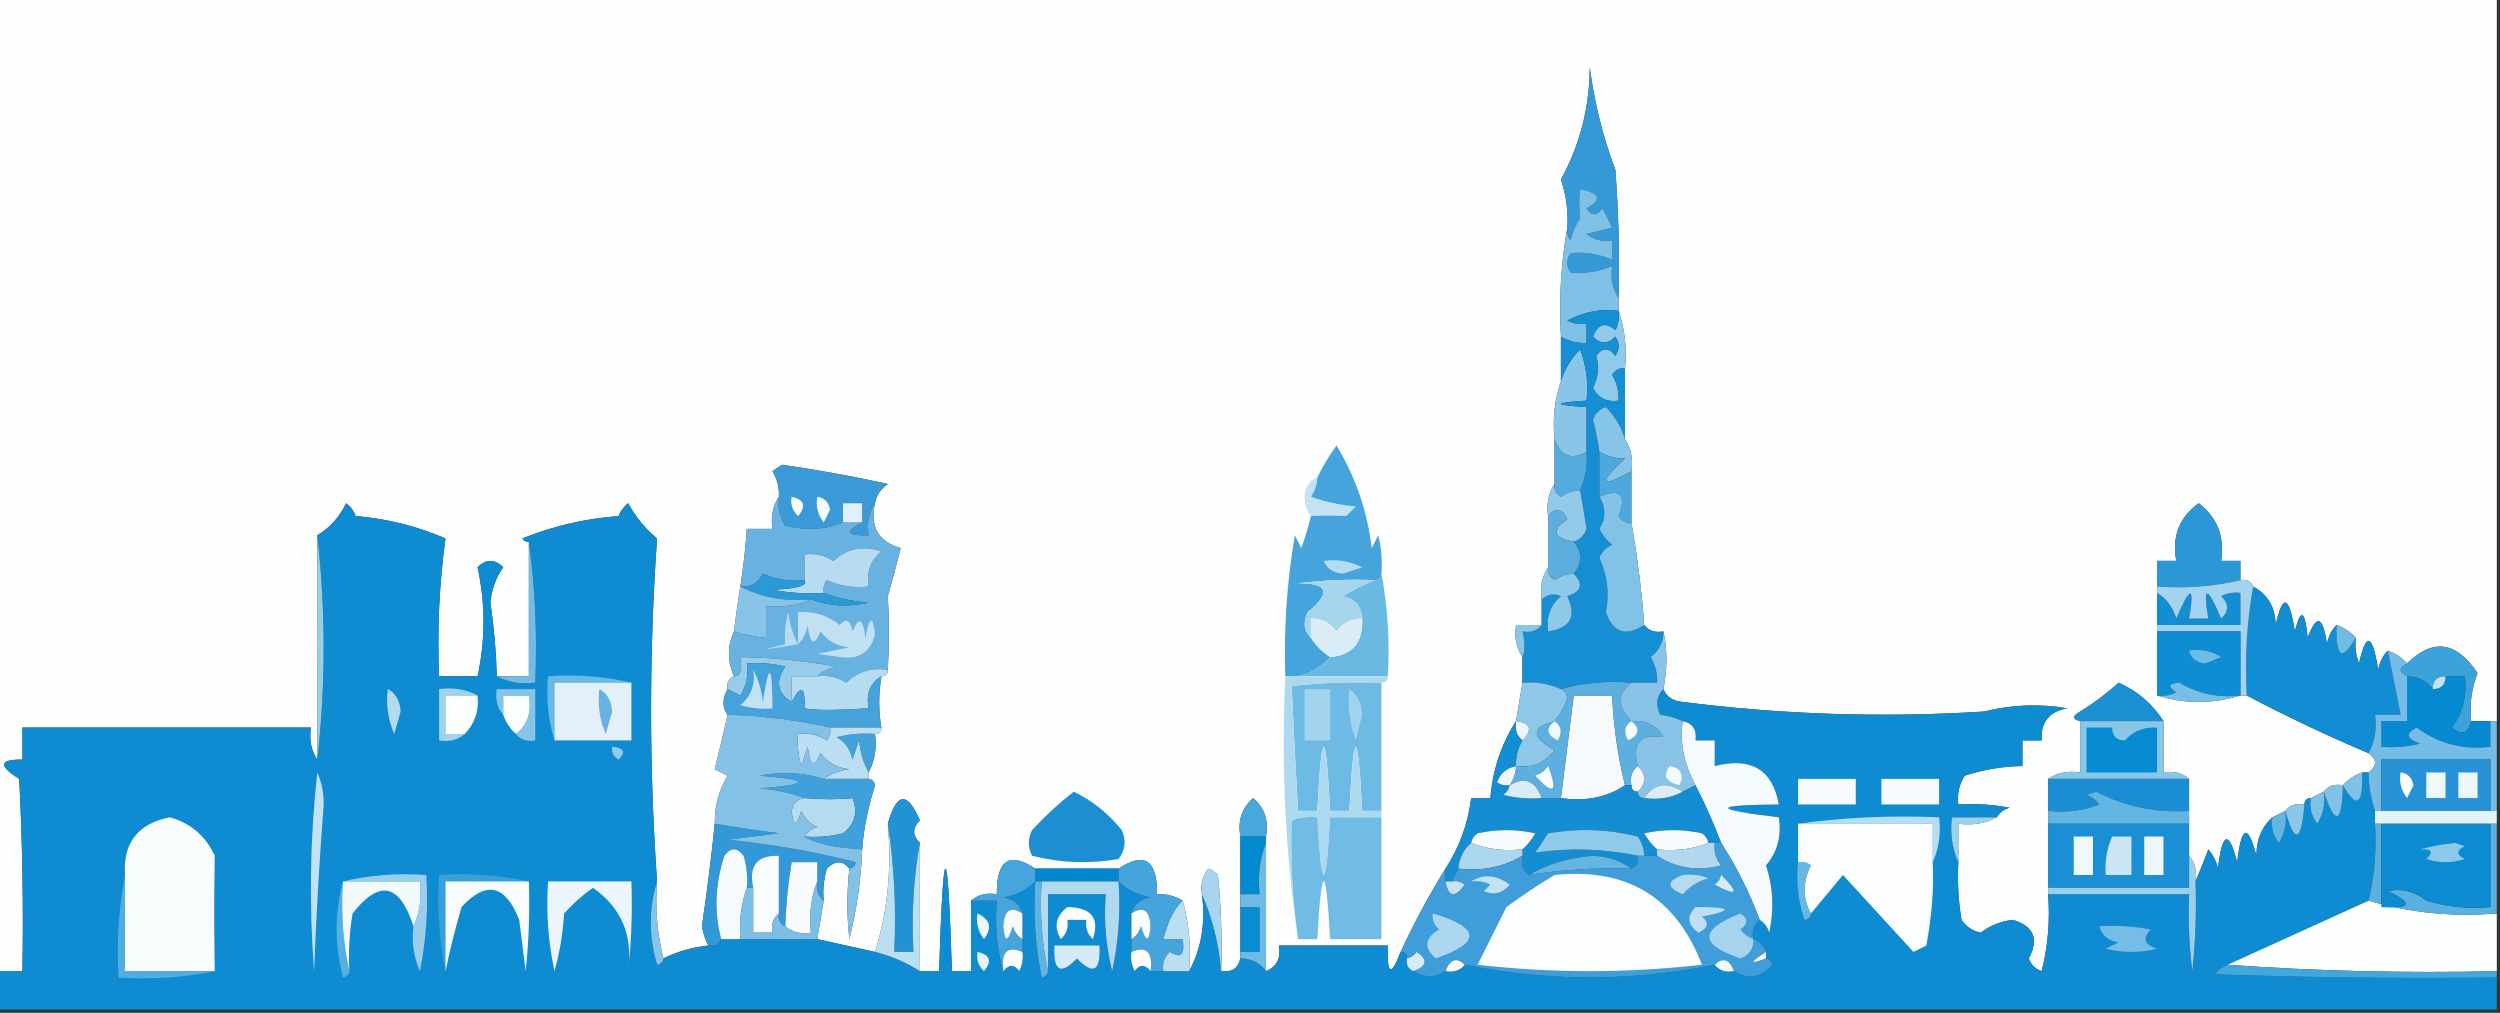 <?xml version="1.0" encoding="UTF-8"?>
<!DOCTYPE svg PUBLIC "-//W3C//DTD SVG 1.1//EN" "http://www.w3.org/Graphics/SVG/1.1/DTD/svg11.dtd">
<svg xmlns="http://www.w3.org/2000/svg" version="1.1" width="390px" height="158px" style="shape-rendering:geometricPrecision; text-rendering:geometricPrecision; image-rendering:optimizeQuality; fill-rule:evenodd; clip-rule:evenodd" xmlns:xlink="http://www.w3.org/1999/xlink">
<rect width="100%" height="100%" fill="#333333" stroke="none"/>
<g><path style="opacity:1" fill="#fefefe" d="M -0.5,-0.5 C 129.5,-0.5 259.5,-0.5 389.5,-0.5C 389.5,37.167 389.5,74.833 389.5,112.5C 389.167,112.5 388.833,112.5 388.5,112.5C 387.5,112.5 386.5,112.5 385.5,112.5C 385.232,109.881 385.565,107.381 386.5,105C 383.189,100.033 379.522,99.533 375.5,103.5C 374.71,102.599 373.71,101.932 372.5,101.5C 371.732,102.263 371.232,103.263 371,104.5C 370.11,98.854 369.11,98.521 368,103.5C 367.51,102.207 367.343,100.873 367.5,99.5C 366.71,98.599 365.71,97.932 364.5,97.5C 363.732,98.263 363.232,99.263 363,100.5C 362.377,96.068 361.377,95.735 360,99.5C 359.581,95.148 358.914,94.815 358,98.5C 357.11,92.854 356.11,92.521 355,97.5C 354.939,94.723 353.772,92.723 351.5,91.5C 351.158,90.662 350.492,90.328 349.5,90.5C 349.5,89.5 349.5,88.5 349.5,87.5C 348.5,87.5 347.5,87.5 346.5,87.5C 347.074,83.733 345.907,80.733 343,78.5C 339.955,80.719 338.789,83.719 339.5,87.5C 338.5,87.5 337.5,87.5 336.5,87.5C 336.5,88.833 336.5,90.167 336.5,91.5C 336.5,91.833 336.5,92.167 336.5,92.5C 336.5,94.167 336.5,95.833 336.5,97.5C 336.5,97.833 336.5,98.167 336.5,98.5C 336.5,101.833 336.5,105.167 336.5,108.5C 340.833,109.833 345.167,109.833 349.5,108.5C 349.833,108.5 350.167,108.5 350.5,108.5C 356.712,111.773 363.046,114.773 369.5,117.5C 370.833,118.5 370.833,119.5 369.5,120.5C 369.167,120.5 368.833,120.5 368.5,120.5C 367.29,120.932 366.29,121.599 365.5,122.5C 364.209,122.263 363.209,122.596 362.5,123.5C 361.833,123.833 361.167,124.167 360.5,124.5C 359.833,124.5 359.5,124.833 359.5,125.5C 358.209,125.263 357.209,125.596 356.5,126.5C 355.833,126.833 355.167,127.167 354.5,127.5C 352.836,128.949 352.002,130.949 352,133.5C 350.672,128.437 349.672,128.771 349,134.5C 347.672,129.437 346.672,129.771 346,135.5C 345.751,134.376 345.251,133.376 344.5,132.5C 343.83,134.291 343.163,135.958 342.5,137.5C 342.768,135.901 342.434,134.568 341.5,133.5C 341.5,131.833 341.5,130.167 341.5,128.5C 341.5,127.833 341.5,127.167 341.5,126.5C 341.5,124.833 341.5,123.167 341.5,121.5C 340.432,120.566 339.099,120.232 337.5,120.5C 337.5,117.833 337.5,115.167 337.5,112.5C 335.797,109.808 333.464,107.808 330.5,106.5C 328.641,108.192 326.641,109.692 324.5,111C 323.262,111.69 323.262,112.19 324.5,112.5C 324.5,115.167 324.5,117.833 324.5,120.5C 322.585,120.216 320.919,120.549 319.5,121.5C 319.5,123.167 319.5,124.833 319.5,126.5C 319.5,127.167 319.5,127.833 319.5,128.5C 319.5,131.833 319.5,135.167 319.5,138.5C 319.5,138.833 319.5,139.167 319.5,139.5C 319.824,143.555 319.491,147.555 318.5,151.5C 317.5,151.167 316.833,150.5 316.5,149.5C 318.102,146.471 317.269,144.471 314,143.5C 312.135,143.706 310.468,144.372 309,145.5C 307.739,145.241 306.739,144.574 306,143.5C 305.502,140.518 305.335,137.518 305.5,134.5C 305.5,132.5 305.5,130.5 305.5,128.5C 307.735,128.795 309.735,128.461 311.5,127.5C 311.918,126.778 312.584,126.278 313.5,126C 310.854,125.503 308.187,125.336 305.5,125.5C 305.286,123.856 305.62,122.356 306.5,121C 309.432,120.047 312.432,119.547 315.5,119.5C 315.5,118.167 315.5,116.833 315.5,115.5C 316.5,115.5 317.5,115.5 318.5,115.5C 318.325,112.671 319.658,111.004 322.5,110.5C 318.197,109.751 313.864,109.918 309.5,111C 293.773,111.985 278.107,111.485 262.5,109.5C 260.97,109.36 259.97,108.693 259.5,107.5C 260.112,104.304 260.112,101.304 259.5,98.5C 258.209,98.737 257.209,98.404 256.5,97.5C 256.094,92.091 255.427,86.758 254.5,81.5C 254.5,78.833 254.5,76.167 254.5,73.5C 254.784,71.585 254.451,69.919 253.5,68.5C 253.5,64.833 253.5,61.167 253.5,57.5C 253.81,54.287 253.477,51.287 252.5,48.5C 252.5,47.833 252.5,47.167 252.5,46.5C 252.666,39.825 252.5,33.158 252,26.5C 250.054,21.327 248.721,15.994 248,10.5C 247.974,16.737 246.474,22.57 243.5,28C 244.322,30.434 244.656,32.934 244.5,35.5C 243.511,40.975 243.178,46.642 243.5,52.5C 243.5,54.833 243.5,57.167 243.5,59.5C 242.523,62.287 242.19,65.287 242.5,68.5C 242.5,70.833 242.5,73.167 242.5,75.5C 241.549,76.919 241.216,78.585 241.5,80.5C 241.5,83.167 241.5,85.833 241.5,88.5C 240.549,89.919 240.216,91.585 240.5,93.5C 240.5,94.833 240.5,96.167 240.5,97.5C 239.167,97.5 237.833,97.5 236.5,97.5C 236.216,99.415 236.549,101.081 237.5,102.5C 237.5,103.833 237.5,105.167 237.5,106.5C 237.167,108.5 236.833,110.5 236.5,112.5C 234.194,116.085 232.861,120.085 232.5,124.5C 231.5,124.5 230.5,124.5 229.5,124.5C 229.016,128.47 227.683,132.136 225.5,135.5C 222.928,139.639 220.595,143.973 218.5,148.5C 217.007,152.412 216.34,152.079 216.5,147.5C 210.833,147.5 205.167,147.5 199.5,147.5C 199.843,149.483 199.176,150.817 197.5,151.5C 197.5,144.833 197.5,138.167 197.5,131.5C 197.5,131.167 197.5,130.833 197.5,130.5C 197.949,128.023 197.283,126.023 195.5,124.5C 193.717,126.023 193.051,128.023 193.5,130.5C 193.5,133.5 193.5,136.5 193.5,139.5C 193.5,140.167 193.5,140.833 193.5,141.5C 193.5,143.833 193.5,146.167 193.5,148.5C 193.5,148.833 193.5,149.167 193.5,149.5C 193.179,151.048 192.179,151.715 190.5,151.5C 190.666,146.489 190.499,141.489 190,136.5C 189.586,136.043 189.086,135.709 188.5,135.5C 187.571,136.689 187.238,138.022 187.5,139.5C 188.089,143.971 187.423,147.971 185.5,151.5C 185.815,147.629 185.482,143.962 184.5,140.5C 183.292,139.766 181.959,139.433 180.5,139.5C 180.546,134.15 178.546,132.817 174.5,135.5C 170.167,135.5 165.833,135.5 161.5,135.5C 157.454,132.817 155.454,134.15 155.5,139.5C 153.901,139.232 152.568,139.566 151.5,140.5C 151.5,144.167 151.5,147.833 151.5,151.5C 150.5,151.5 149.5,151.5 148.5,151.5C 147.833,130.167 147.167,130.167 146.5,151.5C 145.5,151.5 144.5,151.5 143.5,151.5C 143.5,144.833 143.5,138.167 143.5,131.5C 142.316,130.312 142.316,129.145 143.5,128C 141.558,123.406 139.892,123.572 138.5,128.5C 139.126,135.584 138.459,142.25 136.5,148.5C 133.5,147.833 130.5,147.167 127.5,146.5C 127.833,144.5 128.167,142.5 128.5,140.5C 128.34,138.801 128.506,137.134 129,135.5C 130.292,134.209 131.458,134.209 132.5,135.5C 132.091,139.264 132.091,142.93 132.5,146.5C 133.658,141.901 134.325,137.234 134.5,132.5C 134.714,129.423 135.381,126.09 136.5,122.5C 136.376,121.893 136.043,121.56 135.5,121.5C 135.5,121.167 135.5,120.833 135.5,120.5C 136.461,118.735 136.795,116.735 136.5,114.5C 137.167,114.5 137.5,114.167 137.5,113.5C 137.043,110.976 137.043,108.309 137.5,105.5C 138.167,105.5 138.5,105.167 138.5,104.5C 138.719,100.516 138.719,96.682 138.5,93C 139.218,90.539 139.885,88.039 140.5,85.5C 137.013,84.491 135.68,82.158 136.5,78.5C 136.721,77.265 137.388,76.265 138.5,75.5C 133.036,74.296 127.536,73.296 122,72.5C 121.5,72.833 121,73.167 120.5,73.5C 121.246,74.736 121.579,76.07 121.5,77.5C 120.549,78.919 120.216,80.585 120.5,82.5C 119.167,82.5 117.833,82.5 116.5,82.5C 116.296,85.518 115.963,88.518 115.5,91.5C 115.158,93.475 114.825,95.808 114.5,98.5C 113.454,100.785 113.454,103.118 114.5,105.5C 113.662,105.842 113.328,106.508 113.5,107.5C 112.646,109.035 112.646,110.368 113.5,111.5C 112.88,114.34 112.213,117.174 111.5,120C 112.167,120.333 112.833,120.667 113.5,121C 112.133,123.301 111.466,125.801 111.5,128.5C 110.991,133.507 110.324,138.84 109.5,144.5C 109.685,145.584 110.018,146.584 110.5,147.5C 108.035,147.767 105.701,148.434 103.5,149.5C 102.517,145.702 102.183,141.702 102.5,137.5C 101.258,119.609 101.258,101.776 102.5,84C 100.652,82.482 99.152,80.649 98,78.5C 97.308,79.025 96.808,79.692 96.5,80.5C 91.241,80.906 86.241,82.072 81.5,84C 81.728,84.399 82.062,84.565 82.5,84.5C 82.5,91.5 82.5,98.5 82.5,105.5C 80.833,105.5 79.167,105.5 77.5,105.5C 77.403,101.651 77.069,97.817 76.5,94C 76.691,91.95 77.358,90.117 78.5,88.5C 77.167,87.167 75.833,87.167 74.5,88.5C 75.733,94.152 75.733,99.819 74.5,105.5C 72.5,105.5 70.5,105.5 68.5,105.5C 68.187,98.245 68.52,91.079 69.5,84C 65.094,82.093 60.428,80.927 55.5,80.5C 55.192,79.692 54.692,79.025 54,78.5C 52.933,80.692 51.433,82.358 49.5,83.5C 49.445,94.919 49.445,106.586 49.5,118.5C 48.549,117.081 48.215,115.415 48.5,113.5C 33.5,113.5 18.5,113.5 3.5,113.5C 3.5,115.167 3.5,116.833 3.5,118.5C -0.133,118.443 -0.3,119.443 3,121.5C 3.5,131.494 3.666,141.494 3.5,151.5C 2.167,151.5 0.833,151.5 -0.5,151.5C -0.5,100.833 -0.5,50.167 -0.5,-0.5 Z"/></g>
<g><path style="opacity:1" fill="#3699d7" d="M 252.5,46.5 C 251.549,45.081 251.216,43.415 251.5,41.5C 249.239,42.409 247.072,42.742 245,42.5C 244.333,41.5 244.333,40.5 245,39.5C 247.072,39.258 249.239,39.591 251.5,40.5C 251.5,39.5 251.5,38.5 251.5,37.5C 250.022,37.762 248.689,37.429 247.5,36.5C 248.833,36.167 250.167,35.833 251.5,35.5C 251,34.5 250.5,33.5 250,32.5C 249.107,33.711 248.274,33.711 247.5,32.5C 249.981,31.14 249.648,30.14 246.5,29.5C 246.306,31.07 246.306,32.57 246.5,34C 245.809,35.067 245.309,36.234 245,37.5C 244.536,36.906 244.369,36.239 244.5,35.5C 244.656,32.934 244.322,30.434 243.5,28C 246.474,22.57 247.974,16.737 248,10.5C 248.721,15.994 250.054,21.327 252,26.5C 252.5,33.158 252.666,39.825 252.5,46.5 Z"/></g>
<g><path style="opacity:1" fill="#7fc1e6" d="M 252.5,46.5 C 252.5,47.167 252.5,47.833 252.5,48.5C 249.841,48.113 247.174,48.613 244.5,50C 245.448,50.483 246.448,50.65 247.5,50.5C 247.5,51.5 247.5,52.5 247.5,53.5C 246.041,53.567 244.708,53.234 243.5,52.5C 243.178,46.642 243.511,40.975 244.5,35.5C 244.369,36.239 244.536,36.906 245,37.5C 245.309,36.234 245.809,35.067 246.5,34C 246.306,32.57 246.306,31.07 246.5,29.5C 249.648,30.14 249.981,31.14 247.5,32.5C 248.274,33.711 249.107,33.711 250,32.5C 250.5,33.5 251,34.5 251.5,35.5C 250.167,35.833 248.833,36.167 247.5,36.5C 248.689,37.429 250.022,37.762 251.5,37.5C 251.5,38.5 251.5,39.5 251.5,40.5C 249.239,39.591 247.072,39.258 245,39.5C 244.333,40.5 244.333,41.5 245,42.5C 247.072,42.742 249.239,42.409 251.5,41.5C 251.216,43.415 251.549,45.081 252.5,46.5 Z"/></g>
<g><path style="opacity:1" fill="#8fcaea" d="M 252.5,48.5 C 253.477,51.287 253.81,54.287 253.5,57.5C 252.624,57.369 251.957,57.703 251.5,58.5C 252.246,59.736 252.579,61.069 252.5,62.5C 250.654,62.778 249.32,62.111 248.5,60.5C 249.33,58.865 249.497,57.198 249,55.5C 250,54.167 251,54.167 252,55.5C 252.667,54.5 252.667,53.5 252,52.5C 250.817,53.731 249.651,53.731 248.5,52.5C 249.289,50.512 250.455,50.179 252,51.5C 252.483,50.552 252.649,49.552 252.5,48.5 Z"/></g>
<g><path style="opacity:1" fill="#88c5e8" d="M 247.5,70.5 C 245.124,71.817 243.457,71.15 242.5,68.5C 242.19,65.287 242.523,62.287 243.5,59.5C 244.065,57.614 245.065,55.947 246.5,54.5C 247.48,57.087 247.813,59.753 247.5,62.5C 242.167,62.833 242.167,63.167 247.5,63.5C 247.5,65.833 247.5,68.167 247.5,70.5 Z"/></g>
<g><path style="opacity:1" fill="#158ed3" d="M 252.5,48.5 C 252.649,49.552 252.483,50.552 252,51.5C 250.455,50.179 249.289,50.512 248.5,52.5C 249.651,53.731 250.817,53.731 252,52.5C 252.667,53.5 252.667,54.5 252,55.5C 251,54.167 250,54.167 249,55.5C 249.497,57.198 249.33,58.865 248.5,60.5C 249.32,62.111 250.654,62.778 252.5,62.5C 252.579,61.069 252.246,59.736 251.5,58.5C 251.957,57.703 252.624,57.369 253.5,57.5C 253.5,61.167 253.5,64.833 253.5,68.5C 252.935,66.614 251.935,64.947 250.5,63.5C 249.5,63.833 248.833,64.5 248.5,65.5C 248.986,67.304 249.319,68.971 249.5,70.5C 249.5,72.833 249.5,75.167 249.5,77.5C 250.535,79.205 250.535,80.872 249.5,82.5C 249.977,83.478 250.643,84.311 251.5,85C 250.572,85.388 249.905,86.055 249.5,87C 250.772,89.856 251.106,92.689 250.5,95.5C 251.648,98.709 253.648,99.375 256.5,97.5C 257.209,98.404 258.209,98.737 259.5,98.5C 259.52,100.143 258.853,101.476 257.5,102.5C 258.246,103.736 258.579,105.07 258.5,106.5C 257.167,106.5 255.833,106.5 254.5,106.5C 250.629,106.185 246.962,106.518 243.5,107.5C 241.621,106.659 239.621,106.325 237.5,106.5C 237.5,105.167 237.5,103.833 237.5,102.5C 237.926,101.472 237.926,100.139 237.5,98.5C 238.791,98.737 239.791,98.404 240.5,97.5C 240.5,96.167 240.5,94.833 240.5,93.5C 241.423,92.697 242.423,92.53 243.5,93C 241.845,94.444 241.178,96.278 241.5,98.5C 244.997,98.005 245.997,96.172 244.5,93C 246.727,92.296 247.06,91.129 245.5,89.5C 246.833,87.833 246.833,86.167 245.5,84.5C 246.478,84.189 247.145,83.522 247.5,82.5C 247.197,80.471 246.864,78.471 246.5,76.5C 247.341,74.621 247.675,72.621 247.5,70.5C 247.5,68.167 247.5,65.833 247.5,63.5C 242.167,63.167 242.167,62.833 247.5,62.5C 247.813,59.753 247.48,57.087 246.5,54.5C 245.065,55.947 244.065,57.614 243.5,59.5C 243.5,57.167 243.5,54.833 243.5,52.5C 244.708,53.234 246.041,53.567 247.5,53.5C 247.5,52.5 247.5,51.5 247.5,50.5C 246.448,50.65 245.448,50.483 244.5,50C 247.174,48.613 249.841,48.113 252.5,48.5 Z"/></g>
<g><path style="opacity:1" fill="#86c5e8" d="M 253.5,68.5 C 254.451,69.919 254.784,71.585 254.5,73.5C 249.605,76.2 249.272,75.533 253.5,71.5C 252.309,71.595 250.975,71.262 249.5,70.5C 249.319,68.971 248.986,67.304 248.5,65.5C 248.833,64.5 249.5,63.833 250.5,63.5C 251.935,64.947 252.935,66.614 253.5,68.5 Z"/></g>
<g><path style="opacity:1" fill="#53abde" d="M 242.5,68.5 C 243.457,71.15 245.124,71.817 247.5,70.5C 247.675,72.621 247.341,74.621 246.5,76.5C 245.417,76.539 244.417,76.873 243.5,77.5C 242.702,77.043 242.369,76.376 242.5,75.5C 242.5,73.167 242.5,70.833 242.5,68.5 Z"/></g>
<g><path style="opacity:1" fill="#399ad7" d="M 136.5,78.5 C 135.549,79.919 135.216,81.585 135.5,83.5C 132.075,83.633 131.742,82.966 134.5,81.5C 134.5,80.5 134.5,79.5 134.5,78.5C 133.5,78.5 132.5,78.5 131.5,78.5C 131.5,79.5 131.5,80.5 131.5,81.5C 128.696,82.638 125.696,82.805 122.5,82C 121.62,80.644 121.286,79.144 121.5,77.5C 121.579,76.07 121.246,74.736 120.5,73.5C 121,73.167 121.5,72.833 122,72.5C 127.536,73.296 133.036,74.296 138.5,75.5C 137.388,76.265 136.721,77.265 136.5,78.5 Z"/></g>
<g><path style="opacity:1" fill="#4ca8dd" d="M 249.5,70.5 C 250.975,71.262 252.309,71.595 253.5,71.5C 249.272,75.533 249.605,76.2 254.5,73.5C 254.5,76.167 254.5,78.833 254.5,81.5C 253.624,81.631 252.957,81.297 252.5,80.5C 253.8,77.133 252.8,76.133 249.5,77.5C 249.5,75.167 249.5,72.833 249.5,70.5 Z"/></g>
<g><path style="opacity:1" fill="#fdfefe" d="M 123.5,77.5 C 125.465,77.948 125.798,78.948 124.5,80.5C 123.614,79.675 123.281,78.675 123.5,77.5 Z"/></g>
<g><path style="opacity:1" fill="#f3f9fc" d="M 127.5,77.5 C 128.586,77.62 129.253,78.287 129.5,79.5C 129.167,80.167 128.833,80.833 128.5,81.5C 127.571,80.311 127.238,78.978 127.5,77.5 Z"/></g>
<g><path style="opacity:1" fill="#c3e3f4" d="M 205.5,74.5 C 205.461,75.583 205.127,76.583 204.5,77.5C 206.766,78.314 209.1,78.814 211.5,79C 211,79.5 210.5,80 210,80.5C 208.049,80.402 206.215,80.402 204.5,80.5C 203.853,79.726 203.52,78.726 203.5,77.5C 203.64,75.97 204.307,74.97 205.5,74.5 Z"/></g>
<g><path style="opacity:1" fill="#0f8bd2" d="M 77.5,105.5 C 79.265,106.461 81.265,106.795 83.5,106.5C 83.825,98.981 83.492,91.648 82.5,84.5C 82.062,84.565 81.728,84.399 81.5,84C 86.241,82.072 91.241,80.906 96.5,80.5C 96.808,79.692 97.308,79.025 98,78.5C 99.152,80.649 100.652,82.482 102.5,84C 101.258,101.776 101.258,119.609 102.5,137.5C 101.189,141.683 101.189,146.016 102.5,150.5C 103.107,150.376 103.44,150.043 103.5,149.5C 105.701,148.434 108.035,147.767 110.5,147.5C 111.492,147.672 112.158,147.338 112.5,146.5C 113.5,146.5 114.5,146.5 115.5,146.5C 119.5,146.5 123.5,146.5 127.5,146.5C 130.5,147.167 133.5,147.833 136.5,148.5C 138.974,149.105 141.307,150.105 143.5,151.5C 144.5,151.5 145.5,151.5 146.5,151.5C 147.167,130.167 147.833,130.167 148.5,151.5C 149.5,151.5 150.5,151.5 151.5,151.5C 151.5,147.833 151.5,144.167 151.5,140.5C 152.833,140.5 154.167,140.5 155.5,140.5C 155.185,144.371 155.518,148.038 156.5,151.5C 157.397,150.402 158.23,150.402 159,151.5C 159.483,150.552 159.649,149.552 159.5,148.5C 159.5,147.833 159.5,147.167 159.5,146.5C 159.5,145.167 159.5,143.833 159.5,142.5C 159.119,141.069 158.119,140.236 156.5,140C 158.503,139.665 160.17,138.832 161.5,137.5C 161.173,142.544 161.506,147.544 162.5,152.5C 163.107,152.376 163.44,152.043 163.5,151.5C 163.5,147.5 163.5,143.5 163.5,139.5C 166.5,139.5 169.5,139.5 172.5,139.5C 172.176,143.555 172.509,147.555 173.5,151.5C 174.493,146.88 174.827,142.214 174.5,137.5C 175.83,138.832 177.497,139.665 179.5,140C 177.881,140.236 176.881,141.069 176.5,142.5C 176.5,143.833 176.5,145.167 176.5,146.5C 176.5,147.167 176.5,147.833 176.5,148.5C 176.351,149.552 176.517,150.552 177,151.5C 177.77,150.402 178.603,150.402 179.5,151.5C 180.167,151.5 180.833,151.5 181.5,151.5C 182.833,151.5 184.167,151.5 185.5,151.5C 187.423,147.971 188.089,143.971 187.5,139.5C 189.131,143.232 190.131,147.232 190.5,151.5C 192.179,151.715 193.179,151.048 193.5,149.5C 195.199,149.527 196.533,150.194 197.5,151.5C 199.176,150.817 199.843,149.483 199.5,147.5C 205.167,147.5 210.833,147.5 216.5,147.5C 216.34,152.079 217.007,152.412 218.5,148.5C 219.167,148.5 219.5,148.833 219.5,149.5C 219.328,150.492 219.662,151.158 220.5,151.5C 222.234,152.562 223.901,152.562 225.5,151.5C 226.791,151.737 227.791,151.404 228.5,150.5C 234.761,151.793 241.261,152.46 248,152.5C 254.739,152.46 261.239,151.793 267.5,150.5C 268.209,151.404 269.209,151.737 270.5,151.5C 272.719,152.88 274.719,152.546 276.5,150.5C 276.376,149.893 276.043,149.56 275.5,149.5C 275.5,149.167 275.5,148.833 275.5,148.5C 275.167,147.5 274.5,146.833 273.5,146.5C 273.263,145.209 273.596,144.209 274.5,143.5C 275.222,143.918 275.722,144.584 276,145.5C 276.789,141.909 276.622,138.409 275.5,135C 277.291,132.894 277.958,130.394 277.5,127.5C 266.98,126.245 266.98,125.578 277.5,125.5C 276.522,120.059 273.189,118.059 267.5,119.5C 267.5,118.167 267.5,116.833 267.5,115.5C 266.5,115.5 265.5,115.5 264.5,115.5C 264.715,113.821 264.048,112.821 262.5,112.5C 261.375,111.986 260.209,111.653 259,111.5C 258.235,109.934 258.402,108.601 259.5,107.5C 259.97,108.693 260.97,109.36 262.5,109.5C 278.107,111.485 293.773,111.985 309.5,111C 313.864,109.918 318.197,109.751 322.5,110.5C 319.658,111.004 318.325,112.671 318.5,115.5C 317.5,115.5 316.5,115.5 315.5,115.5C 315.5,116.833 315.5,118.167 315.5,119.5C 312.432,119.547 309.432,120.047 306.5,121C 305.62,122.356 305.286,123.856 305.5,125.5C 308.187,125.336 310.854,125.503 313.5,126C 312.584,126.278 311.918,126.778 311.5,127.5C 309.167,127.5 306.833,127.5 304.5,127.5C 304.198,130.059 304.532,132.393 305.5,134.5C 305.335,137.518 305.502,140.518 306,143.5C 306.739,144.574 307.739,145.241 309,145.5C 310.468,144.372 312.135,143.706 314,143.5C 317.269,144.471 318.102,146.471 316.5,149.5C 316.833,150.5 317.5,151.167 318.5,151.5C 319.491,147.555 319.824,143.555 319.5,139.5C 326.833,139.5 334.167,139.5 341.5,139.5C 341.334,143.514 341.501,147.514 342,151.5C 342.499,146.845 342.666,142.179 342.5,137.5C 343.163,135.958 343.83,134.291 344.5,132.5C 345.251,133.376 345.751,134.376 346,135.5C 346.672,129.771 347.672,129.437 349,134.5C 349.672,128.771 350.672,128.437 352,133.5C 352.002,130.949 352.836,128.949 354.5,127.5C 354.238,128.978 354.571,130.311 355.5,131.5C 356.452,129.955 356.785,128.288 356.5,126.5C 357.985,131.747 358.985,131.413 359.5,125.5C 359.5,124.833 359.833,124.5 360.5,124.5C 360.238,125.978 360.571,127.311 361.5,128.5C 362.452,126.955 362.785,125.288 362.5,123.5C 364.326,128.907 365.326,128.574 365.5,122.5C 367.651,126.281 368.651,125.614 368.5,120.5C 368.833,120.5 369.167,120.5 369.5,120.5C 369.517,122.565 369.85,124.565 370.5,126.5C 370.5,127.167 370.5,127.833 370.5,128.5C 370.763,132.6 370.43,136.6 369.5,140.5C 362.171,143.831 354.838,147.164 347.5,150.5C 346.711,150.783 346.044,151.283 345.5,152C 360.163,152.5 374.83,152.667 389.5,152.5C 389.5,154.167 389.5,155.833 389.5,157.5C 259.5,157.5 129.5,157.5 -0.5,157.5C -0.5,155.5 -0.5,153.5 -0.5,151.5C 0.833,151.5 2.167,151.5 3.5,151.5C 3.666,141.494 3.5,131.494 3,121.5C -0.3,119.443 -0.133,118.443 3.5,118.5C 3.5,116.833 3.5,115.167 3.5,113.5C 18.5,113.5 33.5,113.5 48.5,113.5C 48.215,115.415 48.549,117.081 49.5,118.5C 50.819,106.931 50.819,95.265 49.5,83.5C 51.433,82.358 52.933,80.692 54,78.5C 54.692,79.025 55.192,79.692 55.5,80.5C 60.428,80.927 65.094,82.093 69.5,84C 68.52,91.079 68.187,98.245 68.5,105.5C 70.5,105.5 72.5,105.5 74.5,105.5C 75.733,99.819 75.733,94.152 74.5,88.5C 75.833,87.167 77.167,87.167 78.5,88.5C 77.358,90.117 76.691,91.95 76.5,94C 77.069,97.817 77.403,101.651 77.5,105.5 Z"/></g>
<g><path style="opacity:1" fill="#45a4db" d="M 215.5,89.5 C 215.5,90.167 215.167,90.5 214.5,90.5C 210.486,90.335 206.486,90.501 202.5,91C 207.23,90.966 207.73,92.466 204,95.5C 203.235,97.066 203.402,98.399 204.5,99.5C 205.272,100.694 206.272,101.694 207.5,102.5C 206.198,104.028 204.531,105.028 202.5,105.5C 201.833,105.5 201.167,105.5 200.5,105.5C 200.253,98.112 200.753,90.779 202,83.5C 202.333,84.167 202.667,84.833 203,85.5C 203.608,83.846 204.108,82.179 204.5,80.5C 206.215,80.402 208.049,80.402 210,80.5C 210.5,80 211,79.5 211.5,79C 209.1,78.814 206.766,78.314 204.5,77.5C 205.127,76.583 205.461,75.583 205.5,74.5C 206.304,72.811 207.304,71.145 208.5,69.5C 211.465,74.413 213.299,79.746 214,85.5C 214.333,84.833 214.667,84.167 215,83.5C 215.495,85.473 215.662,87.473 215.5,89.5 Z"/></g>
<g><path style="opacity:1" fill="#92caea" d="M 242.5,75.5 C 242.369,76.376 242.702,77.043 243.5,77.5C 244.417,76.873 245.417,76.539 246.5,76.5C 246.864,78.471 247.197,80.471 247.5,82.5C 247.145,83.522 246.478,84.189 245.5,84.5C 242.269,83.902 241.936,82.736 244.5,81C 243.648,79.272 242.648,79.105 241.5,80.5C 241.216,78.585 241.549,76.919 242.5,75.5 Z"/></g>
<g><path style="opacity:1" fill="#68b2e1" d="M 121.5,77.5 C 121.286,79.144 121.62,80.644 122.5,82C 125.696,82.805 128.696,82.638 131.5,81.5C 132.5,81.5 133.5,81.5 134.5,81.5C 131.742,82.966 132.075,83.633 135.5,83.5C 135.216,81.585 135.549,79.919 136.5,78.5C 135.68,82.158 137.013,84.491 140.5,85.5C 139.885,88.039 139.218,90.539 138.5,93C 138.719,96.682 138.719,100.516 138.5,104.5C 135.956,104.104 133.789,104.771 132,106.5C 130.644,105.62 129.144,105.286 127.5,105.5C 128.263,104.732 129.263,104.232 130.5,104C 125.536,103.088 120.536,102.588 115.5,102.5C 115.84,104.548 115.507,105.548 114.5,105.5C 113.454,103.118 113.454,100.785 114.5,98.5C 116.117,99.038 117.784,99.371 119.5,99.5C 119.5,97.833 119.5,96.167 119.5,94.5C 122.059,94.802 124.393,94.468 126.5,93.5C 129.408,94.569 132.408,94.736 135.5,94C 132.964,93.814 130.631,93.314 128.5,92.5C 128.369,91.761 128.536,91.094 129,90.5C 131.041,91.423 133.208,91.756 135.5,91.5C 135.141,89.234 135.808,87.401 137.5,86C 134.653,85.056 132.153,85.556 130,87.5C 128.644,86.62 127.144,86.287 125.5,86.5C 125.5,87.833 125.5,89.167 125.5,90.5C 123.208,90.756 121.041,90.423 119,89.5C 118.29,90.973 117.124,91.64 115.5,91.5C 115.963,88.518 116.296,85.518 116.5,82.5C 117.833,82.5 119.167,82.5 120.5,82.5C 120.216,80.585 120.549,78.919 121.5,77.5 Z"/></g>
<g><path style="opacity:1" fill="#e1f1f9" d="M 134.5,81.5 C 133.5,81.5 132.5,81.5 131.5,81.5C 131.5,80.5 131.5,79.5 131.5,78.5C 132.5,78.5 133.5,78.5 134.5,78.5C 134.5,79.5 134.5,80.5 134.5,81.5 Z"/></g>
<g><path style="opacity:1" fill="#96ceec" d="M 49.5,83.5 C 50.819,95.265 50.819,106.931 49.5,118.5C 49.445,106.586 49.445,94.919 49.5,83.5 Z"/></g>
<g><path style="opacity:1" fill="#72bce5" d="M 82.5,84.5 C 83.492,91.648 83.825,98.981 83.5,106.5C 81.265,106.795 79.265,106.461 77.5,105.5C 79.167,105.5 80.833,105.5 82.5,105.5C 82.5,98.5 82.5,91.5 82.5,84.5 Z"/></g>
<g><path style="opacity:1" fill="#5caedf" d="M 245.5,84.5 C 246.833,86.167 246.833,87.833 245.5,89.5C 244.417,89.539 243.417,89.873 242.5,90.5C 241.702,90.043 241.369,89.376 241.5,88.5C 241.5,85.833 241.5,83.167 241.5,80.5C 242.648,79.105 243.648,79.272 244.5,81C 241.936,82.736 242.269,83.902 245.5,84.5 Z"/></g>
<g><path style="opacity:1" fill="#2c97d6" d="M 349.5,90.5 C 345.366,91.485 341.032,91.818 336.5,91.5C 336.5,90.167 336.5,88.833 336.5,87.5C 337.5,87.5 338.5,87.5 339.5,87.5C 338.789,83.719 339.955,80.719 343,78.5C 345.907,80.733 347.074,83.733 346.5,87.5C 347.5,87.5 348.5,87.5 349.5,87.5C 349.5,88.5 349.5,89.5 349.5,90.5 Z"/></g>
<g><path style="opacity:1" fill="#b6dcf1" d="M 206.5,87.5 C 208.604,87.201 210.604,87.534 212.5,88.5C 211.5,88.833 210.5,89.167 209.5,89.5C 207.97,89.36 206.97,88.694 206.5,87.5 Z"/></g>
<g><path style="opacity:1" fill="#b7dcf1" d="M 128.5,92.5 C 125.813,92.664 123.146,92.497 120.5,92C 124.405,91.843 126.071,91.343 125.5,90.5C 125.5,89.167 125.5,87.833 125.5,86.5C 127.144,86.287 128.644,86.62 130,87.5C 132.153,85.556 134.653,85.056 137.5,86C 135.808,87.401 135.141,89.234 135.5,91.5C 133.208,91.756 131.041,91.423 129,90.5C 128.536,91.094 128.369,91.761 128.5,92.5 Z"/></g>
<g><path style="opacity:1" fill="#8ec9ea" d="M 241.5,88.5 C 241.369,89.376 241.702,90.043 242.5,90.5C 243.417,89.873 244.417,89.539 245.5,89.5C 247.06,91.129 246.727,92.296 244.5,93C 245.997,96.172 244.997,98.005 241.5,98.5C 241.178,96.278 241.845,94.444 243.5,93C 242.423,92.53 241.423,92.697 240.5,93.5C 240.216,91.585 240.549,89.919 241.5,88.5 Z"/></g>
<g><path style="opacity:1" fill="#83c2e7" d="M 254.5,81.5 C 255.427,86.758 256.094,92.091 256.5,97.5C 253.648,99.375 251.648,98.709 250.5,95.5C 251.106,92.689 250.772,89.856 249.5,87C 249.905,86.055 250.572,85.388 251.5,85C 250.643,84.311 249.977,83.478 249.5,82.5C 250.535,80.872 250.535,79.205 249.5,77.5C 252.8,76.133 253.8,77.133 252.5,80.5C 252.957,81.297 253.624,81.631 254.5,81.5 Z"/></g>
<g><path style="opacity:1" fill="#128cd2" d="M 351.5,91.5 C 353.772,92.723 354.939,94.723 355,97.5C 356.11,92.521 357.11,92.854 358,98.5C 358.914,94.815 359.581,95.148 360,99.5C 361.377,95.735 362.377,96.068 363,100.5C 363.232,99.263 363.732,98.263 364.5,97.5C 364.349,102.614 365.349,103.281 367.5,99.5C 367.343,100.873 367.51,102.207 368,103.5C 369.11,98.521 370.11,98.854 371,104.5C 371.232,103.263 371.732,102.263 372.5,101.5C 373.167,104.833 373.833,108.167 374.5,111.5C 373.167,111.5 371.833,111.5 370.5,111.5C 370.795,113.735 370.461,115.735 369.5,117.5C 363.046,114.773 356.712,111.773 350.5,108.5C 350.178,102.642 350.511,96.975 351.5,91.5 Z"/></g>
<g><path style="opacity:1" fill="#2b98d7" d="M 125.5,90.5 C 126.071,91.343 124.405,91.843 120.5,92C 123.146,92.497 125.813,92.664 128.5,92.5C 130.631,93.314 132.964,93.814 135.5,94C 132.408,94.736 129.408,94.569 126.5,93.5C 122.511,93.884 118.845,93.217 115.5,91.5C 117.124,91.64 118.29,90.973 119,89.5C 121.041,90.423 123.208,90.756 125.5,90.5 Z"/></g>
<g><path style="opacity:1" fill="#138ed3" d="M 336.5,92.5 C 337.943,93.335 338.943,94.668 339.5,96.5C 341.715,91.29 342.382,91.29 341.5,96.5C 342.5,96.5 343.5,96.5 344.5,96.5C 343.618,91.29 344.285,91.29 346.5,96.5C 347.731,95.349 347.731,94.183 346.5,93C 347.448,92.517 348.448,92.35 349.5,92.5C 349.5,94.167 349.5,95.833 349.5,97.5C 345.167,97.5 340.833,97.5 336.5,97.5C 336.5,95.833 336.5,94.167 336.5,92.5 Z"/></g>
<g><path style="opacity:1" fill="#a8d5ee" d="M 214.5,90.5 C 212.842,91.181 211.175,92.015 209.5,93C 211.426,93.422 212.426,94.589 212.5,96.5C 210.857,96.48 209.524,97.147 208.5,98.5C 207.476,97.147 206.143,96.48 204.5,96.5C 204.5,97.5 204.5,98.5 204.5,99.5C 203.402,98.399 203.235,97.066 204,95.5C 207.73,92.466 207.23,90.966 202.5,91C 206.486,90.501 210.486,90.335 214.5,90.5 Z"/></g>
<g><path style="opacity:1" fill="#a3d3ee" d="M 349.5,90.5 C 350.492,90.328 351.158,90.662 351.5,91.5C 350.511,96.975 350.178,102.642 350.5,108.5C 350.167,108.5 349.833,108.5 349.5,108.5C 349.5,105.167 349.5,101.833 349.5,98.5C 345.167,98.5 340.833,98.5 336.5,98.5C 336.5,98.167 336.5,97.833 336.5,97.5C 340.833,97.5 345.167,97.5 349.5,97.5C 349.5,95.833 349.5,94.167 349.5,92.5C 348.448,92.35 347.448,92.517 346.5,93C 347.731,94.183 347.731,95.349 346.5,96.5C 344.285,91.29 343.618,91.29 344.5,96.5C 343.5,96.5 342.5,96.5 341.5,96.5C 342.382,91.29 341.715,91.29 339.5,96.5C 338.943,94.668 337.943,93.335 336.5,92.5C 336.5,92.167 336.5,91.833 336.5,91.5C 341.032,91.818 345.366,91.485 349.5,90.5 Z"/></g>
<g><path style="opacity:1" fill="#88c4e8" d="M 115.5,91.5 C 118.845,93.217 122.511,93.884 126.5,93.5C 124.393,94.468 122.059,94.802 119.5,94.5C 119.5,96.167 119.5,97.833 119.5,99.5C 117.784,99.371 116.117,99.038 114.5,98.5C 114.825,95.808 115.158,93.475 115.5,91.5 Z"/></g>
<g><path style="opacity:1" fill="#c1e1f3" d="M 124.5,100.5 C 124.5,98.833 124.5,97.167 124.5,95.5C 126.936,95.317 129.103,95.984 131,97.5C 132.016,96.366 132.683,96.699 133,98.5C 133.974,96.122 134.641,96.456 135,99.5C 135.649,96.063 136.149,95.896 136.5,99C 135.785,101.781 133.952,102.948 131,102.5C 129.833,102.333 128.667,102.167 127.5,102C 129.167,101.667 130.833,101.333 132.5,101C 130.598,100.801 129.098,99.968 128,98.5C 127.026,100.878 126.359,100.544 126,97.5C 125.768,98.737 125.268,99.737 124.5,100.5 Z"/></g>
<g><path style="opacity:1" fill="#6ab9e3" d="M 215.5,89.5 C 216.488,94.641 216.821,99.974 216.5,105.5C 211.833,105.5 207.167,105.5 202.5,105.5C 204.531,105.028 206.198,104.028 207.5,102.5C 211.009,102.192 212.676,100.192 212.5,96.5C 212.426,94.589 211.426,93.422 209.5,93C 211.175,92.015 212.842,91.181 214.5,90.5C 215.167,90.5 215.5,90.167 215.5,89.5 Z"/></g>
<g><path style="opacity:1" fill="#daedf7" d="M 212.5,96.5 C 212.676,100.192 211.009,102.192 207.5,102.5C 206.272,101.694 205.272,100.694 204.5,99.5C 204.5,98.5 204.5,97.5 204.5,96.5C 206.143,96.48 207.476,97.147 208.5,98.5C 209.524,97.147 210.857,96.48 212.5,96.5 Z"/></g>
<g><path style="opacity:1" fill="#0e8dd2" d="M 336.5,98.5 C 340.833,98.5 345.167,98.5 349.5,98.5C 349.5,101.833 349.5,105.167 349.5,108.5C 346.052,108.892 342.886,108.225 340,106.5C 338.278,106.611 338.112,107.111 339.5,108C 338.552,108.483 337.552,108.649 336.5,108.5C 336.5,105.167 336.5,101.833 336.5,98.5 Z"/></g>
<g><path style="opacity:1" fill="#6ebbe4" d="M 364.5,97.5 C 365.71,97.932 366.71,98.599 367.5,99.5C 365.349,103.281 364.349,102.614 364.5,97.5 Z"/></g>
<g><path style="opacity:1" fill="#b7dcf1" d="M 124.5,100.5 C 118.915,101.459 118.248,101.459 122.5,100.5C 122.34,98.801 122.506,97.134 123,95.5C 123.198,97.382 123.698,99.048 124.5,100.5 Z"/></g>
<g><path style="opacity:1" fill="#89c7e9" d="M 240.5,97.5 C 239.791,98.404 238.791,98.737 237.5,98.5C 237.926,100.139 237.926,101.472 237.5,102.5C 236.549,101.081 236.216,99.415 236.5,97.5C 237.833,97.5 239.167,97.5 240.5,97.5 Z"/></g>
<g><path style="opacity:1" fill="#6fbbe4" d="M 341.5,101.5 C 343.288,101.215 344.955,101.548 346.5,102.5C 345.667,102.833 344.833,103.167 344,103.5C 342.624,103.316 341.791,102.649 341.5,101.5 Z"/></g>
<g><path style="opacity:1" fill="#97cceb" d="M 127.5,105.5 C 126.167,105.5 124.833,105.5 123.5,105.5C 123.5,106.833 123.5,108.167 123.5,109.5C 121.255,108.172 120.922,106.339 122.5,104C 120.527,103.505 118.527,103.338 116.5,103.5C 116.785,105.288 116.452,106.955 115.5,108.5C 114.817,108.137 114.15,107.804 113.5,107.5C 113.328,106.508 113.662,105.842 114.5,105.5C 115.507,105.548 115.84,104.548 115.5,102.5C 120.536,102.588 125.536,103.088 130.5,104C 129.263,104.232 128.263,104.732 127.5,105.5 Z"/></g>
<g><path style="opacity:1" fill="#3da1da" d="M 385.5,112.5 C 385.052,114.465 384.052,114.798 382.5,113.5C 384.223,111.132 384.89,108.466 384.5,105.5C 383.5,105.5 382.5,105.5 381.5,105.5C 380.167,105.5 379.5,106.167 379.5,107.5C 378.533,106.194 377.199,105.527 375.5,105.5C 374.167,104.833 374.167,104.167 375.5,103.5C 379.522,99.533 383.189,100.033 386.5,105C 385.565,107.381 385.232,109.881 385.5,112.5 Z"/></g>
<g><path style="opacity:1" fill="#6ab9e3" d="M 98.5,106.5 C 94.5,106.5 90.5,106.5 86.5,106.5C 86.5,109.5 86.5,112.5 86.5,115.5C 85.521,112.375 85.187,109.042 85.5,105.5C 90.032,105.182 94.366,105.515 98.5,106.5 Z"/></g>
<g><path style="opacity:1" fill="#e4f0f9" d="M 98.5,106.5 C 98.5,109.5 98.5,112.5 98.5,115.5C 94.5,115.5 90.5,115.5 86.5,115.5C 86.5,112.5 86.5,109.5 86.5,106.5C 90.5,106.5 94.5,106.5 98.5,106.5 Z"/></g>
<g><path style="opacity:1" fill="#058ad1" d="M 375.5,105.5 C 377.199,105.527 378.533,106.194 379.5,107.5C 380.833,107.5 381.5,106.833 381.5,105.5C 382.5,105.5 383.5,105.5 384.5,105.5C 384.89,108.466 384.223,111.132 382.5,113.5C 384.052,114.798 385.052,114.465 385.5,112.5C 386.5,112.5 387.5,112.5 388.5,112.5C 388.5,113.833 388.5,115.167 388.5,116.5C 384.244,117.014 380.411,116.014 377,113.5C 375.189,114.424 375.355,115.257 377.5,116C 375.527,116.495 373.527,116.662 371.5,116.5C 371.5,115.167 371.5,113.833 371.5,112.5C 372.833,112.5 374.167,112.5 375.5,112.5C 375.5,110.167 375.5,107.833 375.5,105.5 Z"/></g>
<g><path style="opacity:1" fill="#c1e2f4" d="M 381.5,105.5 C 381.5,106.833 380.833,107.5 379.5,107.5C 379.5,106.167 380.167,105.5 381.5,105.5 Z"/></g>
<g><path style="opacity:1" fill="#6dbae4" d="M 215.5,106.5 C 215.5,113.167 215.5,119.833 215.5,126.5C 214.5,126.5 213.5,126.5 212.5,126.5C 211.833,113.167 211.167,113.167 210.5,126.5C 209.5,126.5 208.5,126.5 207.5,126.5C 206.833,113.167 206.167,113.167 205.5,126.5C 204.5,126.5 203.5,126.5 202.5,126.5C 202.102,119.797 201.769,113.297 201.5,107C 206.155,106.501 210.821,106.334 215.5,106.5 Z"/></g>
<g><path style="opacity:1" fill="#a0d3ee" d="M 210.5,107.5 C 211.748,108.334 212.415,109.667 212.5,111.5C 212.167,112.833 211.833,114.167 211.5,115.5C 210.52,112.914 210.187,110.247 210.5,107.5 Z"/></g>
<g><path style="opacity:1" fill="#1c8fd3" d="M 337.5,112.5 C 333.167,112.5 328.833,112.5 324.5,112.5C 323.262,112.19 323.262,111.69 324.5,111C 326.641,109.692 328.641,108.192 330.5,106.5C 333.464,107.808 335.797,109.808 337.5,112.5 Z"/></g>
<g><path style="opacity:1" fill="#b5dbf1" d="M 60.5,107.5 C 61.725,108.152 62.392,109.319 62.5,111C 62.167,112.167 61.833,113.333 61.5,114.5C 60.526,112.257 60.192,109.924 60.5,107.5 Z"/></g>
<g><path style="opacity:1" fill="#a0d2ed" d="M 74.5,108.5 C 72.833,108.5 71.167,108.5 69.5,108.5C 69.5,110.5 69.5,112.5 69.5,114.5C 70.5,114.5 71.5,114.5 72.5,114.5C 71.432,115.434 70.099,115.768 68.5,115.5C 68.5,112.833 68.5,110.167 68.5,107.5C 70.735,107.205 72.735,107.539 74.5,108.5 Z"/></g>
<g><path style="opacity:1" fill="#fdfefe" d="M 74.5,108.5 C 74.748,110.858 74.081,112.858 72.5,114.5C 71.5,114.5 70.5,114.5 69.5,114.5C 69.5,112.5 69.5,110.5 69.5,108.5C 71.167,108.5 72.833,108.5 74.5,108.5 Z"/></g>
<g><path style="opacity:1" fill="#fdfefe" d="M 80.5,114.5 C 79.599,113.71 78.932,112.71 78.5,111.5C 78.5,110.5 78.5,109.5 78.5,108.5C 79.833,108.5 81.167,108.5 82.5,108.5C 82.975,111.082 82.308,113.082 80.5,114.5 Z"/></g>
<g><path style="opacity:1" fill="#84c5e8" d="M 80.5,114.5 C 82.308,113.082 82.975,111.082 82.5,108.5C 81.167,108.5 79.833,108.5 78.5,108.5C 78.5,109.5 78.5,110.5 78.5,111.5C 77.566,110.432 77.232,109.099 77.5,107.5C 79.5,107.5 81.5,107.5 83.5,107.5C 83.5,110.167 83.5,112.833 83.5,115.5C 82.209,115.737 81.209,115.404 80.5,114.5 Z"/></g>
<g><path style="opacity:1" fill="#68b1e1" d="M 93.5,107.5 C 94.725,108.152 95.392,109.319 95.5,111C 95.167,112.167 94.833,113.333 94.5,114.5C 93.526,112.257 93.192,109.924 93.5,107.5 Z"/></g>
<g><path style="opacity:1" fill="#a2d4ee" d="M 203.5,107.5 C 204.833,107.5 206.167,107.5 207.5,107.5C 207.5,110.167 207.5,112.833 207.5,115.5C 206.167,115.5 204.833,115.5 203.5,115.5C 203.5,112.833 203.5,110.167 203.5,107.5 Z"/></g>
<g><path style="opacity:1" fill="#77bfe6" d="M 349.5,108.5 C 345.167,109.833 340.833,109.833 336.5,108.5C 337.552,108.649 338.552,108.483 339.5,108C 338.112,107.111 338.278,106.611 340,106.5C 342.886,108.225 346.052,108.892 349.5,108.5 Z"/></g>
<g><path style="opacity:1" fill="#b6dcf1" d="M 138.5,104.5 C 138.5,105.167 138.167,105.5 137.5,105.5C 135.744,106.552 135.077,108.219 135.5,110.5C 130.379,110.826 127.046,110.826 125.5,110.5C 125.633,107.075 124.967,106.742 123.5,109.5C 123.5,108.167 123.5,106.833 123.5,105.5C 124.833,105.5 126.167,105.5 127.5,105.5C 129.144,105.286 130.644,105.62 132,106.5C 133.789,104.771 135.956,104.104 138.5,104.5 Z"/></g>
<g><path style="opacity:1" fill="#f6fafd" d="M 253.5,122.5 C 250.663,124.402 247.329,125.069 243.5,124.5C 244.167,119.167 244.833,113.833 245.5,108.5C 247.5,108.5 249.5,108.5 251.5,108.5C 251.705,113.272 252.372,117.938 253.5,122.5 Z"/></g>
<g><path style="opacity:1" fill="#45a2db" d="M 123.5,109.5 C 124.967,106.742 125.633,107.075 125.5,110.5C 127.046,110.826 130.379,110.826 135.5,110.5C 135.077,108.219 135.744,106.552 137.5,105.5C 137.043,108.309 137.043,110.976 137.5,113.5C 134.833,113.5 132.167,113.5 129.5,113.5C 124.367,112.335 119.034,111.668 113.5,111.5C 112.646,110.368 112.646,109.035 113.5,107.5C 114.15,107.804 114.817,108.137 115.5,108.5C 116.452,106.955 116.785,105.288 116.5,103.5C 118.527,103.338 120.527,103.505 122.5,104C 120.922,106.339 121.255,108.172 123.5,109.5 Z"/></g>
<g><path style="opacity:1" fill="#c4e2f3" d="M 117.5,104.5 C 118.302,105.952 118.802,107.618 119,109.5C 119.981,103.136 120.481,103.469 120.5,110.5C 118.801,110.66 117.134,110.494 115.5,110C 117.192,108.599 117.859,106.766 117.5,104.5 Z"/></g>
<g><path style="opacity:1" fill="#8fc7e9" d="M 237.5,106.5 C 239.621,106.325 241.621,106.659 243.5,107.5C 244.097,107.735 244.43,108.235 244.5,109C 244.022,110.303 243.355,111.469 242.5,112.5C 238.828,113.466 238.828,114.966 242.5,117C 241.022,119.039 239.022,119.872 236.5,119.5C 236.433,118.041 236.766,116.708 237.5,115.5C 239.129,113.804 238.796,112.804 236.5,112.5C 236.833,110.5 237.167,108.5 237.5,106.5 Z"/></g>
<g><path style="opacity:1" fill="#f4fafd" d="M 262.5,112.5 C 264.048,112.821 264.715,113.821 264.5,115.5C 265.5,115.5 266.5,115.5 267.5,115.5C 267.5,116.833 267.5,118.167 267.5,119.5C 273.189,118.059 276.522,120.059 277.5,125.5C 266.98,125.578 266.98,126.245 277.5,127.5C 277.958,130.394 277.291,132.894 275.5,135C 276.622,138.409 276.789,141.909 276,145.5C 275.722,144.584 275.222,143.918 274.5,143.5C 272.934,139.272 270.934,135.272 268.5,131.5C 267.315,128.408 265.981,125.408 264.5,122.5C 262.691,119.161 262.024,115.828 262.5,112.5 Z"/></g>
<g><path style="opacity:1" fill="#ebf6fb" d="M 236.5,112.5 C 238.796,112.804 239.129,113.804 237.5,115.5C 236.596,114.791 236.263,113.791 236.5,112.5 Z"/></g>
<g><path style="opacity:1" fill="#43a1da" d="M 136.5,114.5 C 136.795,116.735 136.461,118.735 135.5,120.5C 134.698,119.048 134.198,117.382 134,115.5C 133.667,116.5 133.333,117.5 133,118.5C 132.682,116.939 131.849,115.772 130.5,115C 132.473,114.505 134.473,114.338 136.5,114.5 Z"/></g>
<g><path style="opacity:1" fill="#bbdef2" d="M 129.5,113.5 C 132.167,113.5 134.833,113.5 137.5,113.5C 137.5,114.167 137.167,114.5 136.5,114.5C 134.473,114.338 132.473,114.505 130.5,115C 131.849,115.772 132.682,116.939 133,118.5C 133.333,117.5 133.667,116.5 134,115.5C 134.198,117.382 134.698,119.048 135.5,120.5C 135.5,120.833 135.5,121.167 135.5,121.5C 133.167,121.5 130.833,121.5 128.5,121.5C 129.609,120.71 130.942,120.21 132.5,120C 130.598,119.801 129.098,118.967 128,117.5C 127.026,119.878 126.359,119.544 126,116.5C 125.667,117.5 125.333,118.5 125,119.5C 124.506,117.866 124.34,116.199 124.5,114.5C 126.144,114.286 127.644,114.62 129,115.5C 129.464,114.906 129.631,114.239 129.5,113.5 Z"/></g>
<g><path style="opacity:1" fill="#5dafe0" d="M 243.5,107.5 C 246.962,106.518 250.629,106.185 254.5,106.5C 252.286,108.239 252.286,110.239 254.5,112.5C 256.716,112.275 258.383,113.108 259.5,115C 255.914,114.422 254.58,115.922 255.5,119.5C 254.596,120.209 254.263,121.209 254.5,122.5C 254.167,122.5 253.833,122.5 253.5,122.5C 252.372,117.938 251.705,113.272 251.5,108.5C 249.5,108.5 247.5,108.5 245.5,108.5C 244.833,113.833 244.167,119.167 243.5,124.5C 242.5,124.5 241.5,124.5 240.5,124.5C 239.489,121.77 237.822,121.103 235.5,122.5C 236.11,121.609 236.443,120.609 236.5,119.5C 239.022,119.872 241.022,119.039 242.5,117C 238.828,114.966 238.828,113.466 242.5,112.5C 243.355,111.469 244.022,110.303 244.5,109C 244.43,108.235 244.097,107.735 243.5,107.5 Z"/></g>
<g><path style="opacity:1" fill="#f8fbfd" d="M 254.5,112.5 C 255.895,113.648 255.728,114.648 254,115.5C 253.26,114.251 253.427,113.251 254.5,112.5 Z"/></g>
<g><path style="opacity:1" fill="#f3f9fc" d="M 242.5,112.5 C 243.573,113.251 243.74,114.251 243,115.5C 241.272,114.648 241.105,113.648 242.5,112.5 Z"/></g>
<g><path style="opacity:1" fill="#93caea" d="M 95.5,116.5 C 97.337,116.639 97.67,117.306 96.5,118.5C 95.703,118.043 95.369,117.376 95.5,116.5 Z"/></g>
<g><path style="opacity:1" fill="#89c4e8" d="M 259.5,98.5 C 260.112,101.304 260.112,104.304 259.5,107.5C 258.402,108.601 258.235,109.934 259,111.5C 260.209,111.653 261.375,111.986 262.5,112.5C 262.024,115.828 262.691,119.161 264.5,122.5C 263.833,122.833 263.167,123.167 262.5,123.5C 260.045,121.862 258.045,122.195 256.5,124.5C 255.833,124.5 255.5,124.167 255.5,123.5C 256.833,122.167 256.833,120.833 255.5,119.5C 254.58,115.922 255.914,114.422 259.5,115C 258.383,113.108 256.716,112.275 254.5,112.5C 252.286,110.239 252.286,108.239 254.5,106.5C 255.833,106.5 257.167,106.5 258.5,106.5C 258.579,105.07 258.246,103.736 257.5,102.5C 258.853,101.476 259.52,100.143 259.5,98.5 Z"/></g>
<g><path style="opacity:1" fill="#73bce5" d="M 372.5,101.5 C 373.71,101.932 374.71,102.599 375.5,103.5C 374.167,104.167 374.167,104.833 375.5,105.5C 375.5,107.833 375.5,110.167 375.5,112.5C 374.167,112.5 372.833,112.5 371.5,112.5C 371.5,113.833 371.5,115.167 371.5,116.5C 373.527,116.662 375.527,116.495 377.5,116C 375.355,115.257 375.189,114.424 377,113.5C 380.411,116.014 384.244,117.014 388.5,116.5C 388.5,115.167 388.5,113.833 388.5,112.5C 388.833,112.5 389.167,112.5 389.5,112.5C 389.5,117.167 389.5,121.833 389.5,126.5C 389.167,126.5 388.833,126.5 388.5,126.5C 388.5,123.833 388.5,121.167 388.5,118.5C 382.833,118.5 377.167,118.5 371.5,118.5C 371.5,121.167 371.5,123.833 371.5,126.5C 371.167,126.5 370.833,126.5 370.5,126.5C 369.85,124.565 369.517,122.565 369.5,120.5C 370.833,119.5 370.833,118.5 369.5,117.5C 370.461,115.735 370.795,113.735 370.5,111.5C 371.833,111.5 373.167,111.5 374.5,111.5C 373.833,108.167 373.167,104.833 372.5,101.5 Z"/></g>
<g><path style="opacity:1" fill="#2792d5" d="M 388.5,126.5 C 382.833,126.5 377.167,126.5 371.5,126.5C 371.5,123.833 371.5,121.167 371.5,118.5C 377.167,118.5 382.833,118.5 388.5,118.5C 388.5,121.167 388.5,123.833 388.5,126.5 Z"/></g>
<g><path style="opacity:1" fill="#eff7fb" d="M 236.5,119.5 C 236.443,120.609 236.11,121.609 235.5,122.5C 234.761,122.631 234.094,122.464 233.5,122C 234.078,120.583 235.078,119.75 236.5,119.5 Z"/></g>
<g><path style="opacity:1" fill="#fbfdfe" d="M 241.5,119.5 C 243.033,123.613 242.367,124.113 239.5,121C 240.416,120.722 241.082,120.222 241.5,119.5 Z"/></g>
<g><path style="opacity:1" fill="#f4fafc" d="M 260.5,119.5 C 262.225,119.843 262.725,120.843 262,122.5C 259.842,121.95 259.342,120.95 260.5,119.5 Z"/></g>
<g><path style="opacity:1" fill="#f2f8fc" d="M 255.5,119.5 C 256.833,120.833 256.833,122.167 255.5,123.5C 254.833,123.5 254.5,123.167 254.5,122.5C 254.263,121.209 254.596,120.209 255.5,119.5 Z"/></g>
<g><path style="opacity:1" fill="#89c7e9" d="M 324.5,112.5 C 328.833,112.5 333.167,112.5 337.5,112.5C 337.5,115.167 337.5,117.833 337.5,120.5C 339.099,120.232 340.432,120.566 341.5,121.5C 334.167,121.5 326.833,121.5 319.5,121.5C 320.919,120.549 322.585,120.216 324.5,120.5C 324.5,117.833 324.5,115.167 324.5,112.5 Z"/></g>
<g><path style="opacity:1" fill="#068ad1" d="M 329.5,113.5 C 329.5,114.833 330.167,115.5 331.5,115.5C 332.779,114.032 334.446,113.365 336.5,113.5C 336.5,115.833 336.5,118.167 336.5,120.5C 332.833,120.5 329.167,120.5 325.5,120.5C 325.5,118.167 325.5,115.833 325.5,113.5C 326.833,113.5 328.167,113.5 329.5,113.5 Z"/></g>
<g><path style="opacity:1" fill="#fdfefe" d="M 329.5,113.5 C 330.833,113.5 331.5,114.167 331.5,115.5C 331.5,114.167 330.833,113.5 329.5,113.5 Z"/></g>
<g><path style="opacity:1" fill="#fefffe" d="M 374.5,120.5 C 375.586,120.62 376.253,121.287 376.5,122.5C 376.167,123.167 375.833,123.833 375.5,124.5C 374.571,123.311 374.238,121.978 374.5,120.5 Z"/></g>
<g><path style="opacity:1" fill="#f1f8fc" d="M 378.5,120.5 C 379.5,120.5 380.5,120.5 381.5,120.5C 381.5,121.833 381.5,123.167 381.5,124.5C 380.5,124.5 379.5,124.5 378.5,124.5C 378.5,123.167 378.5,121.833 378.5,120.5 Z"/></g>
<g><path style="opacity:1" fill="#edf6fb" d="M 383.5,120.5 C 384.5,120.5 385.5,120.5 386.5,120.5C 386.5,121.833 386.5,123.167 386.5,124.5C 385.5,124.5 384.5,124.5 383.5,124.5C 383.5,123.167 383.5,121.833 383.5,120.5 Z"/></g>
<g><path style="opacity:1" fill="#c4e2f4" d="M 49.5,120.5 C 50.16,121.964 50.493,123.631 50.5,125.5C 49.826,134.155 49.326,142.822 49,151.5C 48.193,141.09 48.359,130.757 49.5,120.5 Z"/></g>
<g><path style="opacity:1" fill="#f6fafd" d="M 280.5,121.5 C 283.5,121.5 286.5,121.5 289.5,121.5C 289.5,122.833 289.5,124.167 289.5,125.5C 286.5,125.5 283.5,125.5 280.5,125.5C 280.5,124.167 280.5,122.833 280.5,121.5 Z"/></g>
<g><path style="opacity:1" fill="#f5fafd" d="M 293.5,121.5 C 296.5,121.5 299.5,121.5 302.5,121.5C 302.5,122.833 302.5,124.167 302.5,125.5C 299.5,125.5 296.5,125.5 293.5,125.5C 293.5,124.167 293.5,122.833 293.5,121.5 Z"/></g>
<g><path style="opacity:1" fill="#1b8ed3" d="M 319.5,121.5 C 326.833,121.5 334.167,121.5 341.5,121.5C 341.5,123.167 341.5,124.833 341.5,126.5C 336.372,126.841 331.539,125.841 327,123.5C 326.5,123.667 326,123.833 325.5,124C 326.308,124.308 326.975,124.808 327.5,125.5C 324.914,126.48 322.247,126.813 319.5,126.5C 319.5,124.833 319.5,123.167 319.5,121.5 Z"/></g>
<g><path style="opacity:1" fill="#7ec3e7" d="M 368.5,120.5 C 368.651,125.614 367.651,126.281 365.5,122.5C 366.29,121.599 367.29,120.932 368.5,120.5 Z"/></g>
<g><path style="opacity:1" fill="#158dd2" d="M 236.5,112.5 C 236.263,113.791 236.596,114.791 237.5,115.5C 236.766,116.708 236.433,118.041 236.5,119.5C 235.078,119.75 234.078,120.583 233.5,122C 234.094,122.464 234.761,122.631 235.5,122.5C 235.389,123.117 235.056,123.617 234.5,124C 236.473,124.495 238.473,124.662 240.5,124.5C 241.5,124.5 242.5,124.5 243.5,124.5C 247.329,125.069 250.663,124.402 253.5,122.5C 253.833,122.5 254.167,122.5 254.5,122.5C 254.5,123.167 254.833,123.5 255.5,123.5C 255.5,124.167 255.833,124.5 256.5,124.5C 258.735,124.795 260.735,124.461 262.5,123.5C 263.167,123.167 263.833,122.833 264.5,122.5C 265.981,125.408 267.315,128.408 268.5,131.5C 268.167,131.5 267.833,131.5 267.5,131.5C 267.167,131.5 266.833,131.5 266.5,131.5C 266.389,130.883 266.056,130.383 265.5,130C 262.5,129.333 259.5,129.333 256.5,130C 257.066,130.995 257.733,131.828 258.5,132.5C 258.5,132.833 258.5,133.167 258.5,133.5C 257.833,133.5 257.167,133.5 256.5,133.5C 256.461,132.417 256.127,131.417 255.5,130.5C 250.869,129.338 246.202,129.172 241.5,130C 240.833,131 240.167,132 239.5,133C 244.834,132.231 250.168,132.397 255.5,133.5C 255.672,134.492 255.338,135.158 254.5,135.5C 252.799,134.266 250.799,133.599 248.5,133.5C 244.815,133.759 241.482,134.759 238.5,136.5C 237.596,135.791 237.263,134.791 237.5,133.5C 237.5,133.167 237.5,132.833 237.5,132.5C 238.267,131.828 238.934,130.995 239.5,130C 236.5,129.333 233.5,129.333 230.5,130C 229.944,130.383 229.611,130.883 229.5,131.5C 228.326,132.514 227.66,133.847 227.5,135.5C 227.167,136.167 226.833,136.833 226.5,137.5C 226.167,137.5 225.833,137.5 225.5,137.5C 225.5,136.833 225.5,136.167 225.5,135.5C 227.683,132.136 229.016,128.47 229.5,124.5C 230.5,124.5 231.5,124.5 232.5,124.5C 232.861,120.085 234.194,116.085 236.5,112.5 Z"/></g>
<g><path style="opacity:1" fill="#d9edf7" d="M 240.5,124.5 C 238.473,124.662 236.473,124.495 234.5,124C 235.056,123.617 235.389,123.117 235.5,122.5C 237.822,121.103 239.489,121.77 240.5,124.5 Z"/></g>
<g><path style="opacity:1" fill="#dbeef8" d="M 262.5,123.5 C 260.735,124.461 258.735,124.795 256.5,124.5C 258.045,122.195 260.045,121.862 262.5,123.5 Z"/></g>
<g><path style="opacity:1" fill="#7fc2e7" d="M 362.5,123.5 C 363.209,122.596 364.209,122.263 365.5,122.5C 365.326,128.574 364.326,128.907 362.5,123.5 Z"/></g>
<g><path style="opacity:1" fill="#1e8ed3" d="M 167.5,123.5 C 170.414,124.906 172.914,126.906 175,129.5C 175.72,131.112 175.554,132.612 174.5,134C 169.913,134.799 165.413,134.632 161,133.5C 160.333,132.167 160.333,130.833 161,129.5C 163.063,127.266 165.229,125.266 167.5,123.5 Z"/></g>
<g><path style="opacity:1" fill="#7cc1e6" d="M 362.5,123.5 C 362.785,125.288 362.452,126.955 361.5,128.5C 360.571,127.311 360.238,125.978 360.5,124.5C 361.167,124.167 361.833,123.833 362.5,123.5 Z"/></g>
<g><path style="opacity:1" fill="#60b5e2" d="M 341.5,126.5 C 341.5,127.167 341.5,127.833 341.5,128.5C 334.167,128.5 326.833,128.5 319.5,128.5C 319.5,127.833 319.5,127.167 319.5,126.5C 322.247,126.813 324.914,126.48 327.5,125.5C 326.975,124.808 326.308,124.308 325.5,124C 326,123.833 326.5,123.667 327,123.5C 331.539,125.841 336.372,126.841 341.5,126.5 Z"/></g>
<g><path style="opacity:1" fill="#b4dbf0" d="M 125.5,124.5 C 128.212,124.737 130.712,124.737 133,124.5C 133.863,126.749 133.363,128.582 131.5,130C 129.527,130.495 127.527,130.662 125.5,130.5C 125.918,129.778 126.584,129.278 127.5,129C 126.333,128.5 125.5,127.667 125,126.5C 124.237,129.063 123.737,129.063 123.5,126.5C 123.747,125.287 124.414,124.62 125.5,124.5 Z"/></g>
<g><path style="opacity:1" fill="#add9f0" d="M 200.5,105.5 C 201.167,105.5 201.833,105.5 202.5,105.5C 207.167,105.5 211.833,105.5 216.5,105.5C 216.5,106.167 216.167,106.5 215.5,106.5C 210.821,106.334 206.155,106.501 201.5,107C 201.769,113.297 202.102,119.797 202.5,126.5C 203.5,126.5 204.5,126.5 205.5,126.5C 206.167,113.167 206.833,113.167 207.5,126.5C 208.5,126.5 209.5,126.5 210.5,126.5C 211.167,113.167 211.833,113.167 212.5,126.5C 213.5,126.5 214.5,126.5 215.5,126.5C 215.5,126.833 215.5,127.167 215.5,127.5C 212.833,127.5 210.167,127.5 207.5,127.5C 206.833,139.5 206.167,139.5 205.5,127.5C 204.127,127.343 202.793,127.51 201.5,128C 201.295,134.075 201.628,140.242 202.5,146.5C 200.518,133.208 199.851,119.541 200.5,105.5 Z"/></g>
<g><path style="opacity:1" fill="#8bc7e9" d="M 356.5,126.5 C 357.209,125.596 358.209,125.263 359.5,125.5C 358.985,131.413 357.985,131.747 356.5,126.5 Z"/></g>
<g><path style="opacity:1" fill="#b6ddf2" d="M 280.5,128.5 C 287.648,127.508 294.981,127.175 302.5,127.5C 302.802,130.059 302.468,132.393 301.5,134.5C 301.5,132.5 301.5,130.5 301.5,128.5C 294.5,128.5 287.5,128.5 280.5,128.5 Z"/></g>
<g><path style="opacity:1" fill="#65b5e2" d="M 356.5,126.5 C 356.785,128.288 356.452,129.955 355.5,131.5C 354.571,130.311 354.238,128.978 354.5,127.5C 355.167,127.167 355.833,126.833 356.5,126.5 Z"/></g>
<g><path style="opacity:1" fill="#e3f3fa" d="M 370.5,126.5 C 370.833,126.5 371.167,126.5 371.5,126.5C 377.167,126.5 382.833,126.5 388.5,126.5C 388.833,126.5 389.167,126.5 389.5,126.5C 389.5,127.167 389.5,127.833 389.5,128.5C 389.167,128.5 388.833,128.5 388.5,128.5C 382.833,128.5 377.167,128.5 371.5,128.5C 371.167,128.5 370.833,128.5 370.5,128.5C 370.5,127.833 370.5,127.167 370.5,126.5 Z"/></g>
<g><path style="opacity:1" fill="#f9fcfd" d="M 33.5,151.5 C 28.833,151.5 24.167,151.5 19.5,151.5C 19.5,146.5 19.5,141.5 19.5,136.5C 19.168,131.492 21.502,128.492 26.5,127.5C 29.739,128.404 32.073,130.404 33.5,133.5C 33.394,139.319 33.394,145.319 33.5,151.5 Z"/></g>
<g><path style="opacity:1" fill="#48a7dc" d="M 197.5,130.5 C 196.167,130.5 194.833,130.5 193.5,130.5C 193.051,128.023 193.717,126.023 195.5,124.5C 197.283,126.023 197.949,128.023 197.5,130.5 Z"/></g>
<g><path style="opacity:1" fill="#fbfdfe" d="M 280.5,128.5 C 287.5,128.5 294.5,128.5 301.5,128.5C 301.5,130.5 301.5,132.5 301.5,134.5C 301.708,138.57 301.375,142.904 300.5,147.5C 299.833,147.833 299.167,148.167 298.5,148.5C 294.833,144.5 291.167,140.5 287.5,136.5C 285.836,138.491 284.169,140.491 282.5,142.5C 281.186,140.105 281.186,137.605 282.5,135C 281.906,134.536 281.239,134.369 280.5,134.5C 280.5,132.5 280.5,130.5 280.5,128.5 Z"/></g>
<g><path style="opacity:1" fill="#9cd1ed" d="M 311.5,127.5 C 309.735,128.461 307.735,128.795 305.5,128.5C 305.5,130.5 305.5,132.5 305.5,134.5C 304.532,132.393 304.198,130.059 304.5,127.5C 306.833,127.5 309.167,127.5 311.5,127.5 Z"/></g>
<g><path style="opacity:1" fill="#1a8fd3" d="M 319.5,128.5 C 326.833,128.5 334.167,128.5 341.5,128.5C 341.5,130.167 341.5,131.833 341.5,133.5C 341.5,135.167 341.5,136.833 341.5,138.5C 334.167,138.5 326.833,138.5 319.5,138.5C 319.5,135.167 319.5,131.833 319.5,128.5 Z"/></g>
<g><path style="opacity:1" fill="#f7fbfd" d="M 237.5,132.5 C 234.615,132.806 231.948,132.473 229.5,131.5C 229.611,130.883 229.944,130.383 230.5,130C 233.5,129.333 236.5,129.333 239.5,130C 238.934,130.995 238.267,131.828 237.5,132.5 Z"/></g>
<g><path style="opacity:1" fill="#8ecaea" d="M 256.5,133.5 C 256.167,133.5 255.833,133.5 255.5,133.5C 250.168,132.397 244.834,132.231 239.5,133C 240.167,132 240.833,131 241.5,130C 246.202,129.172 250.869,129.338 255.5,130.5C 256.127,131.417 256.461,132.417 256.5,133.5 Z"/></g>
<g><path style="opacity:1" fill="#f7fbfd" d="M 266.5,131.5 C 264.052,132.473 261.385,132.806 258.5,132.5C 257.733,131.828 257.066,130.995 256.5,130C 259.5,129.333 262.5,129.333 265.5,130C 266.056,130.383 266.389,130.883 266.5,131.5 Z"/></g>
<g><path style="opacity:1" fill="#40a0da" d="M 128.5,121.5 C 130.833,121.5 133.167,121.5 135.5,121.5C 136.043,121.56 136.376,121.893 136.5,122.5C 135.381,126.09 134.714,129.423 134.5,132.5C 130.053,132.225 127.053,131.558 125.5,130.5C 127.527,130.662 129.527,130.495 131.5,130C 133.363,128.582 133.863,126.749 133,124.5C 130.712,124.737 128.212,124.737 125.5,124.5C 123.369,123.686 121.036,123.186 118.5,123C 126.5,122.333 126.5,121.667 118.5,121C 121.888,120.341 125.221,120.508 128.5,121.5 Z"/></g>
<g><path style="opacity:1" fill="#028ad1" d="M 193.5,130.5 C 194.833,130.5 196.167,130.5 197.5,130.5C 197.5,130.833 197.5,131.167 197.5,131.5C 196.527,133.948 196.194,136.615 196.5,139.5C 195.5,139.5 194.5,139.5 193.5,139.5C 193.5,136.5 193.5,133.5 193.5,130.5 Z"/></g>
<g><path style="opacity:1" fill="#f0f8fc" d="M 323.5,130.5 C 324.5,130.5 325.5,130.5 326.5,130.5C 326.5,132.5 326.5,134.5 326.5,136.5C 325.5,136.5 324.5,136.5 323.5,136.5C 323.5,134.5 323.5,132.5 323.5,130.5 Z"/></g>
<g><path style="opacity:1" fill="#eff7fc" d="M 334.5,130.5 C 335.5,130.5 336.5,130.5 337.5,130.5C 337.5,132.5 337.5,134.5 337.5,136.5C 336.5,136.5 335.5,136.5 334.5,136.5C 334.5,134.5 334.5,132.5 334.5,130.5 Z"/></g>
<g><path style="opacity:1" fill="#3298d7" d="M 111.5,128.5 C 114.813,129.045 118.146,129.545 121.5,130C 118.833,130.333 116.167,130.667 113.5,131C 120.271,131.679 126.938,132.845 133.5,134.5C 133.376,135.107 133.043,135.44 132.5,135.5C 131.458,134.209 130.292,134.209 129,135.5C 128.506,137.134 128.34,138.801 128.5,140.5C 127.596,139.791 127.263,138.791 127.5,137.5C 127.5,136.5 127.5,135.5 127.5,134.5C 126.167,134.5 124.833,134.5 123.5,134.5C 122.949,137.807 122.616,141.14 122.5,144.5C 121.662,144.158 121.328,143.492 121.5,142.5C 121.5,139.5 121.5,136.5 121.5,133.5C 118.09,133.384 116.756,135.05 117.5,138.5C 117.167,138.5 116.833,138.5 116.5,138.5C 116.66,136.801 116.494,135.134 116,133.5C 115,132.167 114,132.167 113,133.5C 111.553,137.958 111.386,142.291 112.5,146.5C 112.158,147.338 111.492,147.672 110.5,147.5C 110.018,146.584 109.685,145.584 109.5,144.5C 110.324,138.84 110.991,133.507 111.5,128.5 Z"/></g>
<g><path style="opacity:1" fill="#83c1e7" d="M 113.5,111.5 C 119.034,111.668 124.367,112.335 129.5,113.5C 129.631,114.239 129.464,114.906 129,115.5C 127.644,114.62 126.144,114.286 124.5,114.5C 124.34,116.199 124.506,117.866 125,119.5C 125.333,118.5 125.667,117.5 126,116.5C 126.359,119.544 127.026,119.878 128,117.5C 129.098,118.967 130.598,119.801 132.5,120C 130.942,120.21 129.609,120.71 128.5,121.5C 125.221,120.508 121.888,120.341 118.5,121C 126.5,121.667 126.5,122.333 118.5,123C 121.036,123.186 123.369,123.686 125.5,124.5C 124.414,124.62 123.747,125.287 123.5,126.5C 123.737,129.063 124.237,129.063 125,126.5C 125.5,127.667 126.333,128.5 127.5,129C 126.584,129.278 125.918,129.778 125.5,130.5C 127.053,131.558 130.053,132.225 134.5,132.5C 134.325,137.234 133.658,141.901 132.5,146.5C 132.091,142.93 132.091,139.264 132.5,135.5C 133.043,135.44 133.376,135.107 133.5,134.5C 126.938,132.845 120.271,131.679 113.5,131C 116.167,130.667 118.833,130.333 121.5,130C 118.146,129.545 114.813,129.045 111.5,128.5C 111.466,125.801 112.133,123.301 113.5,121C 112.833,120.667 112.167,120.333 111.5,120C 112.213,117.174 112.88,114.34 113.5,111.5 Z"/></g>
<g><path style="opacity:1" fill="#2392d4" d="M 143.5,131.5 C 142.511,136.975 142.178,142.642 142.5,148.5C 141.5,148.5 140.5,148.5 139.5,148.5C 139.824,141.646 139.491,134.979 138.5,128.5C 139.892,123.572 141.558,123.406 143.5,128C 142.316,129.145 142.316,130.312 143.5,131.5 Z"/></g>
<g><path style="opacity:1" fill="#cae6f5" d="M 329.5,130.5 C 330.5,130.5 331.5,130.5 332.5,130.5C 332.5,132.5 332.5,134.5 332.5,136.5C 331.167,136.5 329.833,136.5 328.5,136.5C 328.325,134.379 328.659,132.379 329.5,130.5 Z"/></g>
<g><path style="opacity:1" fill="#f5fafd" d="M 116.5,138.5 C 115.612,141.054 115.279,143.721 115.5,146.5C 114.5,146.5 113.5,146.5 112.5,146.5C 111.386,142.291 111.553,137.958 113,133.5C 114,132.167 115,132.167 116,133.5C 116.494,135.134 116.66,136.801 116.5,138.5 Z"/></g>
<g><path style="opacity:1" fill="#f9fcfd" d="M 121.5,142.5 C 120.596,143.209 120.263,144.209 120.5,145.5C 119.5,145.5 118.5,145.5 117.5,145.5C 117.5,143.167 117.5,140.833 117.5,138.5C 116.756,135.05 118.09,133.384 121.5,133.5C 121.5,136.5 121.5,139.5 121.5,142.5 Z"/></g>
<g><path style="opacity:1" fill="#add7ef" d="M 229.5,131.5 C 231.948,132.473 234.615,132.806 237.5,132.5C 237.5,132.833 237.5,133.167 237.5,133.5C 234.512,135.273 231.179,135.94 227.5,135.5C 227.66,133.847 228.326,132.514 229.5,131.5 Z"/></g>
<g><path style="opacity:1" fill="#3f9dd9" d="M 267.5,131.5 C 267.833,131.5 268.167,131.5 268.5,131.5C 270.934,135.272 272.934,139.272 274.5,143.5C 273.596,144.209 273.263,145.209 273.5,146.5C 274.5,146.833 275.167,147.5 275.5,148.5C 272.895,150.17 272.895,150.504 275.5,149.5C 276.043,149.56 276.376,149.893 276.5,150.5C 274.719,152.546 272.719,152.88 270.5,151.5C 269.779,149.618 268.779,149.285 267.5,150.5C 261.239,151.793 254.739,152.46 248,152.5C 241.261,152.46 234.761,151.793 228.5,150.5C 227.221,149.285 226.221,149.618 225.5,151.5C 223.901,152.562 222.234,152.562 220.5,151.5C 222.628,150.719 222.795,149.719 221,148.5C 220.617,149.056 220.117,149.389 219.5,149.5C 219.5,148.833 219.167,148.5 218.5,148.5C 220.595,143.973 222.928,139.639 225.5,135.5C 225.5,136.167 225.5,136.833 225.5,137.5C 225.947,139.973 226.947,140.14 228.5,138C 227.906,137.536 227.239,137.369 226.5,137.5C 226.833,136.833 227.167,136.167 227.5,135.5C 231.179,135.94 234.512,135.273 237.5,133.5C 237.263,134.791 237.596,135.791 238.5,136.5C 243.787,135.658 249.12,135.324 254.5,135.5C 255.338,135.158 255.672,134.492 255.5,133.5C 255.833,133.5 256.167,133.5 256.5,133.5C 257.167,133.5 257.833,133.5 258.5,133.5C 261.499,135.437 264.833,135.937 268.5,135C 267.663,133.989 267.33,132.822 267.5,131.5 Z"/></g>
<g><path style="opacity:1" fill="#b0d9f0" d="M 266.5,131.5 C 266.833,131.5 267.167,131.5 267.5,131.5C 267.33,132.822 267.663,133.989 268.5,135C 264.833,135.937 261.499,135.437 258.5,133.5C 258.5,133.167 258.5,132.833 258.5,132.5C 261.385,132.806 264.052,132.473 266.5,131.5 Z"/></g>
<g><path style="opacity:1" fill="#f8fbfd" d="M 127.5,137.5 C 126.527,139.948 126.194,142.615 126.5,145.5C 124.901,145.768 123.568,145.434 122.5,144.5C 122.616,141.14 122.949,137.807 123.5,134.5C 124.833,134.5 126.167,134.5 127.5,134.5C 127.5,135.5 127.5,136.5 127.5,137.5 Z"/></g>
<g><path style="opacity:1" fill="#64b5e2" d="M 254.5,135.5 C 249.12,135.324 243.787,135.658 238.5,136.5C 241.482,134.759 244.815,133.759 248.5,133.5C 250.799,133.599 252.799,134.266 254.5,135.5 Z"/></g>
<g><path style="opacity:1" fill="#0088d1" d="M 161.5,135.5 C 165.833,135.5 170.167,135.5 174.5,135.5C 174.5,136.167 174.5,136.833 174.5,137.5C 170.5,137.5 166.5,137.5 162.5,137.5C 162.167,137.5 161.833,137.5 161.5,137.5C 161.5,136.833 161.5,136.167 161.5,135.5 Z"/></g>
<g><path style="opacity:1" fill="#68b8e4" d="M 280.5,134.5 C 281.239,134.369 281.906,134.536 282.5,135C 281.186,137.605 281.186,140.105 282.5,142.5C 282.44,143.043 282.107,143.376 281.5,143.5C 280.516,140.572 280.183,137.572 280.5,134.5 Z"/></g>
<g><path style="opacity:1" fill="#fbfdfe" d="M 242.5,136.5 C 253.806,135.315 261.473,139.981 265.5,150.5C 253.833,151.833 242.167,151.833 230.5,150.5C 232,147.5 233.5,144.5 235,141.5C 237.479,139.686 239.979,138.019 242.5,136.5 Z"/></g>
<g><path style="opacity:1" fill="#57b0e0" d="M 53.5,137.5 C 53.181,142.363 53.514,147.03 54.5,151.5C 54.44,152.043 54.107,152.376 53.5,152.5C 52.186,147.348 52.186,142.348 53.5,137.5 Z"/></g>
<g><path style="opacity:1" fill="#f4f9fc" d="M 53.5,137.5 C 57.5,137.5 61.5,137.5 65.5,137.5C 65.802,140.059 65.468,142.393 64.5,144.5C 62.35,137.815 59.183,137.149 55,142.5C 54.502,145.482 54.335,148.482 54.5,151.5C 53.514,147.03 53.181,142.363 53.5,137.5 Z"/></g>
<g><path style="opacity:1" fill="#99cfec" d="M 53.5,137.5 C 57.634,136.515 61.968,136.182 66.5,136.5C 66.828,141.544 66.494,146.544 65.5,151.5C 64.526,149.257 64.192,146.924 64.5,144.5C 65.468,142.393 65.802,140.059 65.5,137.5C 61.5,137.5 57.5,137.5 53.5,137.5 Z"/></g>
<g><path style="opacity:1" fill="#39a0da" d="M 82.5,137.5 C 78.167,137.5 73.833,137.5 69.5,137.5C 69.5,142.167 69.5,146.833 69.5,151.5C 68.513,146.695 68.18,141.695 68.5,136.5C 73.363,136.181 78.03,136.514 82.5,137.5 Z"/></g>
<g><path style="opacity:1" fill="#f9fcfd" d="M 82.5,137.5 C 82.666,142.179 82.499,146.845 82,151.5C 81.667,148.833 81.333,146.167 81,143.5C 78.845,137.992 75.845,137.325 72,141.5C 71.004,144.909 70.171,148.242 69.5,151.5C 69.5,146.833 69.5,142.167 69.5,137.5C 73.833,137.5 78.167,137.5 82.5,137.5 Z"/></g>
<g><path style="opacity:1" fill="#ebf5fb" d="M 85.5,137.5 C 89.833,137.5 94.167,137.5 98.5,137.5C 98.666,142.179 98.499,146.845 98,151.5C 98.765,145.919 96.932,141.585 92.5,138.5C 90.851,139.648 89.351,140.981 88,142.5C 87.821,145.553 87.321,148.553 86.5,151.5C 85.507,146.88 85.173,142.214 85.5,137.5 Z"/></g>
<g><path style="opacity:1" fill="#84c5e9" d="M 102.5,137.5 C 102.183,141.702 102.517,145.702 103.5,149.5C 103.44,150.043 103.107,150.376 102.5,150.5C 101.189,146.016 101.189,141.683 102.5,137.5 Z"/></g>
<g><path style="opacity:1" fill="#45a5dc" d="M 161.5,135.5 C 161.5,136.167 161.5,136.833 161.5,137.5C 160.17,138.832 158.503,139.665 156.5,140C 158.119,140.236 159.119,141.069 159.5,142.5C 157.65,141.305 156.65,141.971 156.5,144.5C 156.737,147.063 157.237,147.063 158,144.5C 158.278,145.416 158.778,146.082 159.5,146.5C 159.5,147.167 159.5,147.833 159.5,148.5C 157.146,147.506 156.146,148.506 156.5,151.5C 155.518,148.038 155.185,144.371 155.5,140.5C 154.167,140.5 152.833,140.5 151.5,140.5C 152.568,139.566 153.901,139.232 155.5,139.5C 155.454,134.15 157.454,132.817 161.5,135.5 Z"/></g>
<g><path style="opacity:1" fill="#71bce4" d="M 215.5,127.5 C 215.5,133.833 215.5,140.167 215.5,146.5C 212.833,146.5 210.167,146.5 207.5,146.5C 206.833,134.5 206.167,134.5 205.5,146.5C 204.5,146.5 203.5,146.5 202.5,146.5C 201.628,140.242 201.295,134.075 201.5,128C 202.793,127.51 204.127,127.343 205.5,127.5C 206.167,139.5 206.833,139.5 207.5,127.5C 210.167,127.5 212.833,127.5 215.5,127.5 Z"/></g>
<g><path style="opacity:1" fill="#b6daf0" d="M 262.5,136.5 C 263.873,136.343 265.207,136.51 266.5,137C 264.924,137.44 263.59,138.273 262.5,139.5C 259.955,138.451 259.955,137.451 262.5,136.5 Z"/></g>
<g><path style="opacity:1" fill="#5db3e1" d="M 161.5,137.5 C 161.833,137.5 162.167,137.5 162.5,137.5C 162.181,142.363 162.514,147.03 163.5,151.5C 163.44,152.043 163.107,152.376 162.5,152.5C 161.506,147.544 161.173,142.544 161.5,137.5 Z"/></g>
<g><path style="opacity:1" fill="#b1d9f0" d="M 162.5,137.5 C 166.5,137.5 170.5,137.5 174.5,137.5C 174.827,142.214 174.493,146.88 173.5,151.5C 172.509,147.555 172.176,143.555 172.5,139.5C 169.5,139.5 166.5,139.5 163.5,139.5C 163.5,143.5 163.5,147.5 163.5,151.5C 162.514,147.03 162.181,142.363 162.5,137.5 Z"/></g>
<g><path style="opacity:1" fill="#c5e3f3" d="M 225.5,137.5 C 225.833,137.5 226.167,137.5 226.5,137.5C 227.239,137.369 227.906,137.536 228.5,138C 226.947,140.14 225.947,139.973 225.5,137.5 Z"/></g>
<g><path style="opacity:1" fill="#c2e1f3" d="M 229.5,137.5 C 231.435,136.291 233.435,136.458 235.5,138C 234.407,139.365 233.074,139.699 231.5,139C 231.833,138.667 232.167,138.333 232.5,138C 231.552,137.517 230.552,137.351 229.5,137.5 Z"/></g>
<g><path style="opacity:1" fill="#d7ecf7" d="M 268.5,136.5 C 271.382,139.388 271.048,139.888 267.5,138C 268.056,137.617 268.389,137.117 268.5,136.5 Z"/></g>
<g><path style="opacity:1" fill="#99d0ec" d="M 341.5,133.5 C 342.434,134.568 342.768,135.901 342.5,137.5C 342.666,142.179 342.499,146.845 342,151.5C 341.501,147.514 341.334,143.514 341.5,139.5C 334.167,139.5 326.833,139.5 319.5,139.5C 319.5,139.167 319.5,138.833 319.5,138.5C 326.833,138.5 334.167,138.5 341.5,138.5C 341.5,136.833 341.5,135.167 341.5,133.5 Z"/></g>
<g><path style="opacity:1" fill="#44a4db" d="M 184.5,140.5 C 183.229,141.685 182.229,143.685 181.5,146.5C 182.5,146.5 183.5,146.5 184.5,146.5C 184.881,148.942 184.214,149.609 182.5,148.5C 181.614,149.325 181.281,150.325 181.5,151.5C 180.833,151.5 180.167,151.5 179.5,151.5C 179.854,148.506 178.854,147.506 176.5,148.5C 176.5,147.833 176.5,147.167 176.5,146.5C 177.222,146.082 177.722,145.416 178,144.5C 178.763,147.063 179.263,147.063 179.5,144.5C 179.35,141.971 178.35,141.305 176.5,142.5C 176.881,141.069 177.881,140.236 179.5,140C 177.497,139.665 175.83,138.832 174.5,137.5C 174.5,136.833 174.5,136.167 174.5,135.5C 178.546,132.817 180.546,134.15 180.5,139.5C 181.959,139.433 183.292,139.766 184.5,140.5 Z"/></g>
<g><path style="opacity:1" fill="#badff2" d="M 184.5,140.5 C 185.482,143.962 185.815,147.629 185.5,151.5C 184.167,151.5 182.833,151.5 181.5,151.5C 181.281,150.325 181.614,149.325 182.5,148.5C 184.214,149.609 184.881,148.942 184.5,146.5C 183.5,146.5 182.5,146.5 181.5,146.5C 182.229,143.685 183.229,141.685 184.5,140.5 Z"/></g>
<g><path style="opacity:1" fill="#a7d4ee" d="M 190.5,151.5 C 190.131,147.232 189.131,143.232 187.5,139.5C 187.238,138.022 187.571,136.689 188.5,135.5C 189.086,135.709 189.586,136.043 190,136.5C 190.499,141.489 190.666,146.489 190.5,151.5 Z"/></g>
<g><path style="opacity:1" fill="#fdfefe" d="M 369.5,140.5 C 375.882,142.399 382.549,143.066 389.5,142.5C 389.5,145.5 389.5,148.5 389.5,151.5C 375.323,151.829 361.323,151.496 347.5,150.5C 354.838,147.164 362.171,143.831 369.5,140.5 Z"/></g>
<g><path style="opacity:1" fill="#bbdff2" d="M 138.5,128.5 C 139.491,134.979 139.824,141.646 139.5,148.5C 140.5,148.5 141.5,148.5 142.5,148.5C 142.178,142.642 142.511,136.975 143.5,131.5C 143.5,138.167 143.5,144.833 143.5,151.5C 141.307,150.105 138.974,149.105 136.5,148.5C 138.459,142.25 139.126,135.584 138.5,128.5 Z"/></g>
<g><path style="opacity:1" fill="#fbfdfe" d="M 166.5,141.5 C 170.235,141.546 171.568,143.213 170.5,146.5C 169.614,145.675 169.281,144.675 169.5,143.5C 168.5,143.5 167.5,143.5 166.5,143.5C 166.719,144.675 166.386,145.675 165.5,146.5C 164.348,144.603 164.681,142.936 166.5,141.5 Z"/></g>
<g><path style="opacity:1" fill="#0a8cd2" d="M 193.5,141.5 C 194.5,141.5 195.5,141.5 196.5,141.5C 196.5,143.833 196.5,146.167 196.5,148.5C 195.5,148.5 194.5,148.5 193.5,148.5C 193.5,146.167 193.5,143.833 193.5,141.5 Z"/></g>
<g><path style="opacity:1" fill="#6dbbe4" d="M 197.5,131.5 C 197.5,138.167 197.5,144.833 197.5,151.5C 196.533,150.194 195.199,149.527 193.5,149.5C 193.5,149.167 193.5,148.833 193.5,148.5C 194.5,148.5 195.5,148.5 196.5,148.5C 196.5,146.167 196.5,143.833 196.5,141.5C 195.5,141.5 194.5,141.5 193.5,141.5C 193.5,140.833 193.5,140.167 193.5,139.5C 194.5,139.5 195.5,139.5 196.5,139.5C 196.194,136.615 196.527,133.948 197.5,131.5 Z"/></g>
<g><path style="opacity:1" fill="#5ab1e0" d="M 370.5,128.5 C 370.833,128.5 371.167,128.5 371.5,128.5C 371.5,132.833 371.5,137.167 371.5,141.5C 376.22,141.775 376.554,140.941 372.5,139C 374.684,138.558 376.684,139.058 378.5,140.5C 381.768,141.487 385.102,141.82 388.5,141.5C 388.5,137.167 388.5,132.833 388.5,128.5C 388.833,128.5 389.167,128.5 389.5,128.5C 389.5,133.167 389.5,137.833 389.5,142.5C 382.549,143.066 375.882,142.399 369.5,140.5C 370.43,136.6 370.763,132.6 370.5,128.5 Z"/></g>
<g><path style="opacity:1" fill="#0c8bd1" d="M 371.5,128.5 C 377.167,128.5 382.833,128.5 388.5,128.5C 388.5,132.833 388.5,137.167 388.5,141.5C 385.102,141.82 381.768,141.487 378.5,140.5C 376.684,139.058 374.684,138.558 372.5,139C 376.554,140.941 376.22,141.775 371.5,141.5C 371.5,137.167 371.5,132.833 371.5,128.5 Z"/></g>
<g><path style="opacity:1" fill="#8bc9ea" d="M 377.5,132.5 C 379.275,132.021 381.109,131.687 383,131.5C 383.5,131.667 384,131.833 384.5,132C 383.167,132.667 383.167,133.333 384.5,134C 382.5,134.667 380.5,134.667 378.5,134C 379.712,132.893 379.379,132.393 377.5,132.5 Z"/></g>
<g><path style="opacity:1" fill="#f6fafd" d="M 159.5,142.5 C 159.5,143.833 159.5,145.167 159.5,146.5C 158.778,146.082 158.278,145.416 158,144.5C 157.237,147.063 156.737,147.063 156.5,144.5C 156.65,141.971 157.65,141.305 159.5,142.5 Z"/></g>
<g><path style="opacity:1" fill="#fafdfe" d="M 176.5,146.5 C 176.5,145.167 176.5,143.833 176.5,142.5C 178.35,141.305 179.35,141.971 179.5,144.5C 179.263,147.063 178.763,147.063 178,144.5C 177.722,145.416 177.222,146.082 176.5,146.5 Z"/></g>
<g><path style="opacity:1" fill="#edf6fb" d="M 152.5,142.5 C 154.476,143.427 154.809,144.76 153.5,146.5C 152.571,145.311 152.238,143.978 152.5,142.5 Z"/></g>
<g><path style="opacity:1" fill="#bedff2" d="M 264.5,141.5 C 270.208,141.492 270.541,141.992 265.5,143C 266.654,143.914 266.487,144.747 265,145.5C 263.232,144.318 263.065,142.985 264.5,141.5 Z"/></g>
<g><path style="opacity:1" fill="#7cbfe6" d="M 127.5,137.5 C 127.263,138.791 127.596,139.791 128.5,140.5C 128.167,142.5 127.833,144.5 127.5,146.5C 123.5,146.5 119.5,146.5 115.5,146.5C 115.279,143.721 115.612,141.054 116.5,138.5C 116.833,138.5 117.167,138.5 117.5,138.5C 117.5,140.833 117.5,143.167 117.5,145.5C 118.5,145.5 119.5,145.5 120.5,145.5C 120.263,144.209 120.596,143.209 121.5,142.5C 121.328,143.492 121.662,144.158 122.5,144.5C 123.568,145.434 124.901,145.768 126.5,145.5C 126.194,142.615 126.527,139.948 127.5,137.5 Z"/></g>
<g><path style="opacity:1" fill="#add7ef" d="M 223.5,142.5 C 230.966,144.705 231.133,147.038 224,149.5C 222.049,147.863 222.216,146.363 224.5,145C 223.748,144.329 223.414,143.496 223.5,142.5 Z"/></g>
<g><path style="opacity:1" fill="#a6d4ee" d="M 273.5,146.5 C 273.585,147.995 272.919,148.995 271.5,149.5C 265.053,147.355 265.053,145.022 271.5,142.5C 272.711,143.274 272.711,144.107 271.5,145C 272.044,145.717 272.711,146.217 273.5,146.5 Z"/></g>
<g><path style="opacity:1" fill="#76bce5" d="M 327.5,144.5 C 330.187,144.336 332.854,144.503 335.5,145C 334.185,146.395 334.519,147.395 336.5,148C 333.833,148.667 331.167,148.667 328.5,148C 329.167,147.667 329.833,147.333 330.5,147C 328.881,146.764 327.881,145.931 327.5,144.5 Z"/></g>
<g><path style="opacity:1" fill="#d7ebf7" d="M 164.5,147.5 C 166.833,147.5 169.167,147.5 171.5,147.5C 171.724,151.515 170.557,152.181 168,149.5C 165.443,152.181 164.276,151.515 164.5,147.5 Z"/></g>
<g><path style="opacity:1" fill="#fefefe" d="M 179.5,151.5 C 178.603,150.402 177.77,150.402 177,151.5C 176.517,150.552 176.351,149.552 176.5,148.5C 178.854,147.506 179.854,148.506 179.5,151.5 Z"/></g>
<g><path style="opacity:1" fill="#f9fcfd" d="M 159.5,148.5 C 159.649,149.552 159.483,150.552 159,151.5C 158.23,150.402 157.397,150.402 156.5,151.5C 156.146,148.506 157.146,147.506 159.5,148.5 Z"/></g>
<g><path style="opacity:1" fill="#f7fbfd" d="M 275.5,148.5 C 275.5,148.833 275.5,149.167 275.5,149.5C 272.895,150.504 272.895,150.17 275.5,148.5 Z"/></g>
<g><path style="opacity:1" fill="#e6f3fa" d="M 152.5,148.5 C 154.465,148.948 154.798,149.948 153.5,151.5C 152.614,150.675 152.281,149.675 152.5,148.5 Z"/></g>
<g><path style="opacity:1" fill="#d6ebf7" d="M 220.5,151.5 C 219.662,151.158 219.328,150.492 219.5,149.5C 220.117,149.389 220.617,149.056 221,148.5C 222.795,149.719 222.628,150.719 220.5,151.5 Z"/></g>
<g><path style="opacity:1" fill="#f7fbfd" d="M 228.5,150.5 C 227.791,151.404 226.791,151.737 225.5,151.5C 226.221,149.618 227.221,149.285 228.5,150.5 Z"/></g>
<g><path style="opacity:1" fill="#f3f9fc" d="M 270.5,151.5 C 269.209,151.737 268.209,151.404 267.5,150.5C 268.779,149.285 269.779,149.618 270.5,151.5 Z"/></g>
<g><path style="opacity:1" fill="#53aee0" d="M 19.5,136.5 C 19.5,141.5 19.5,146.5 19.5,151.5C 24.167,151.5 28.833,151.5 33.5,151.5C 28.695,152.487 23.695,152.821 18.5,152.5C 18.179,146.974 18.512,141.64 19.5,136.5 Z"/></g>
<g><path style="opacity:1" fill="#42a7dd" d="M 347.5,150.5 C 361.323,151.496 375.323,151.829 389.5,151.5C 389.5,151.833 389.5,152.167 389.5,152.5C 374.83,152.667 360.163,152.5 345.5,152C 346.044,151.283 346.711,150.783 347.5,150.5 Z"/></g>
</svg>
